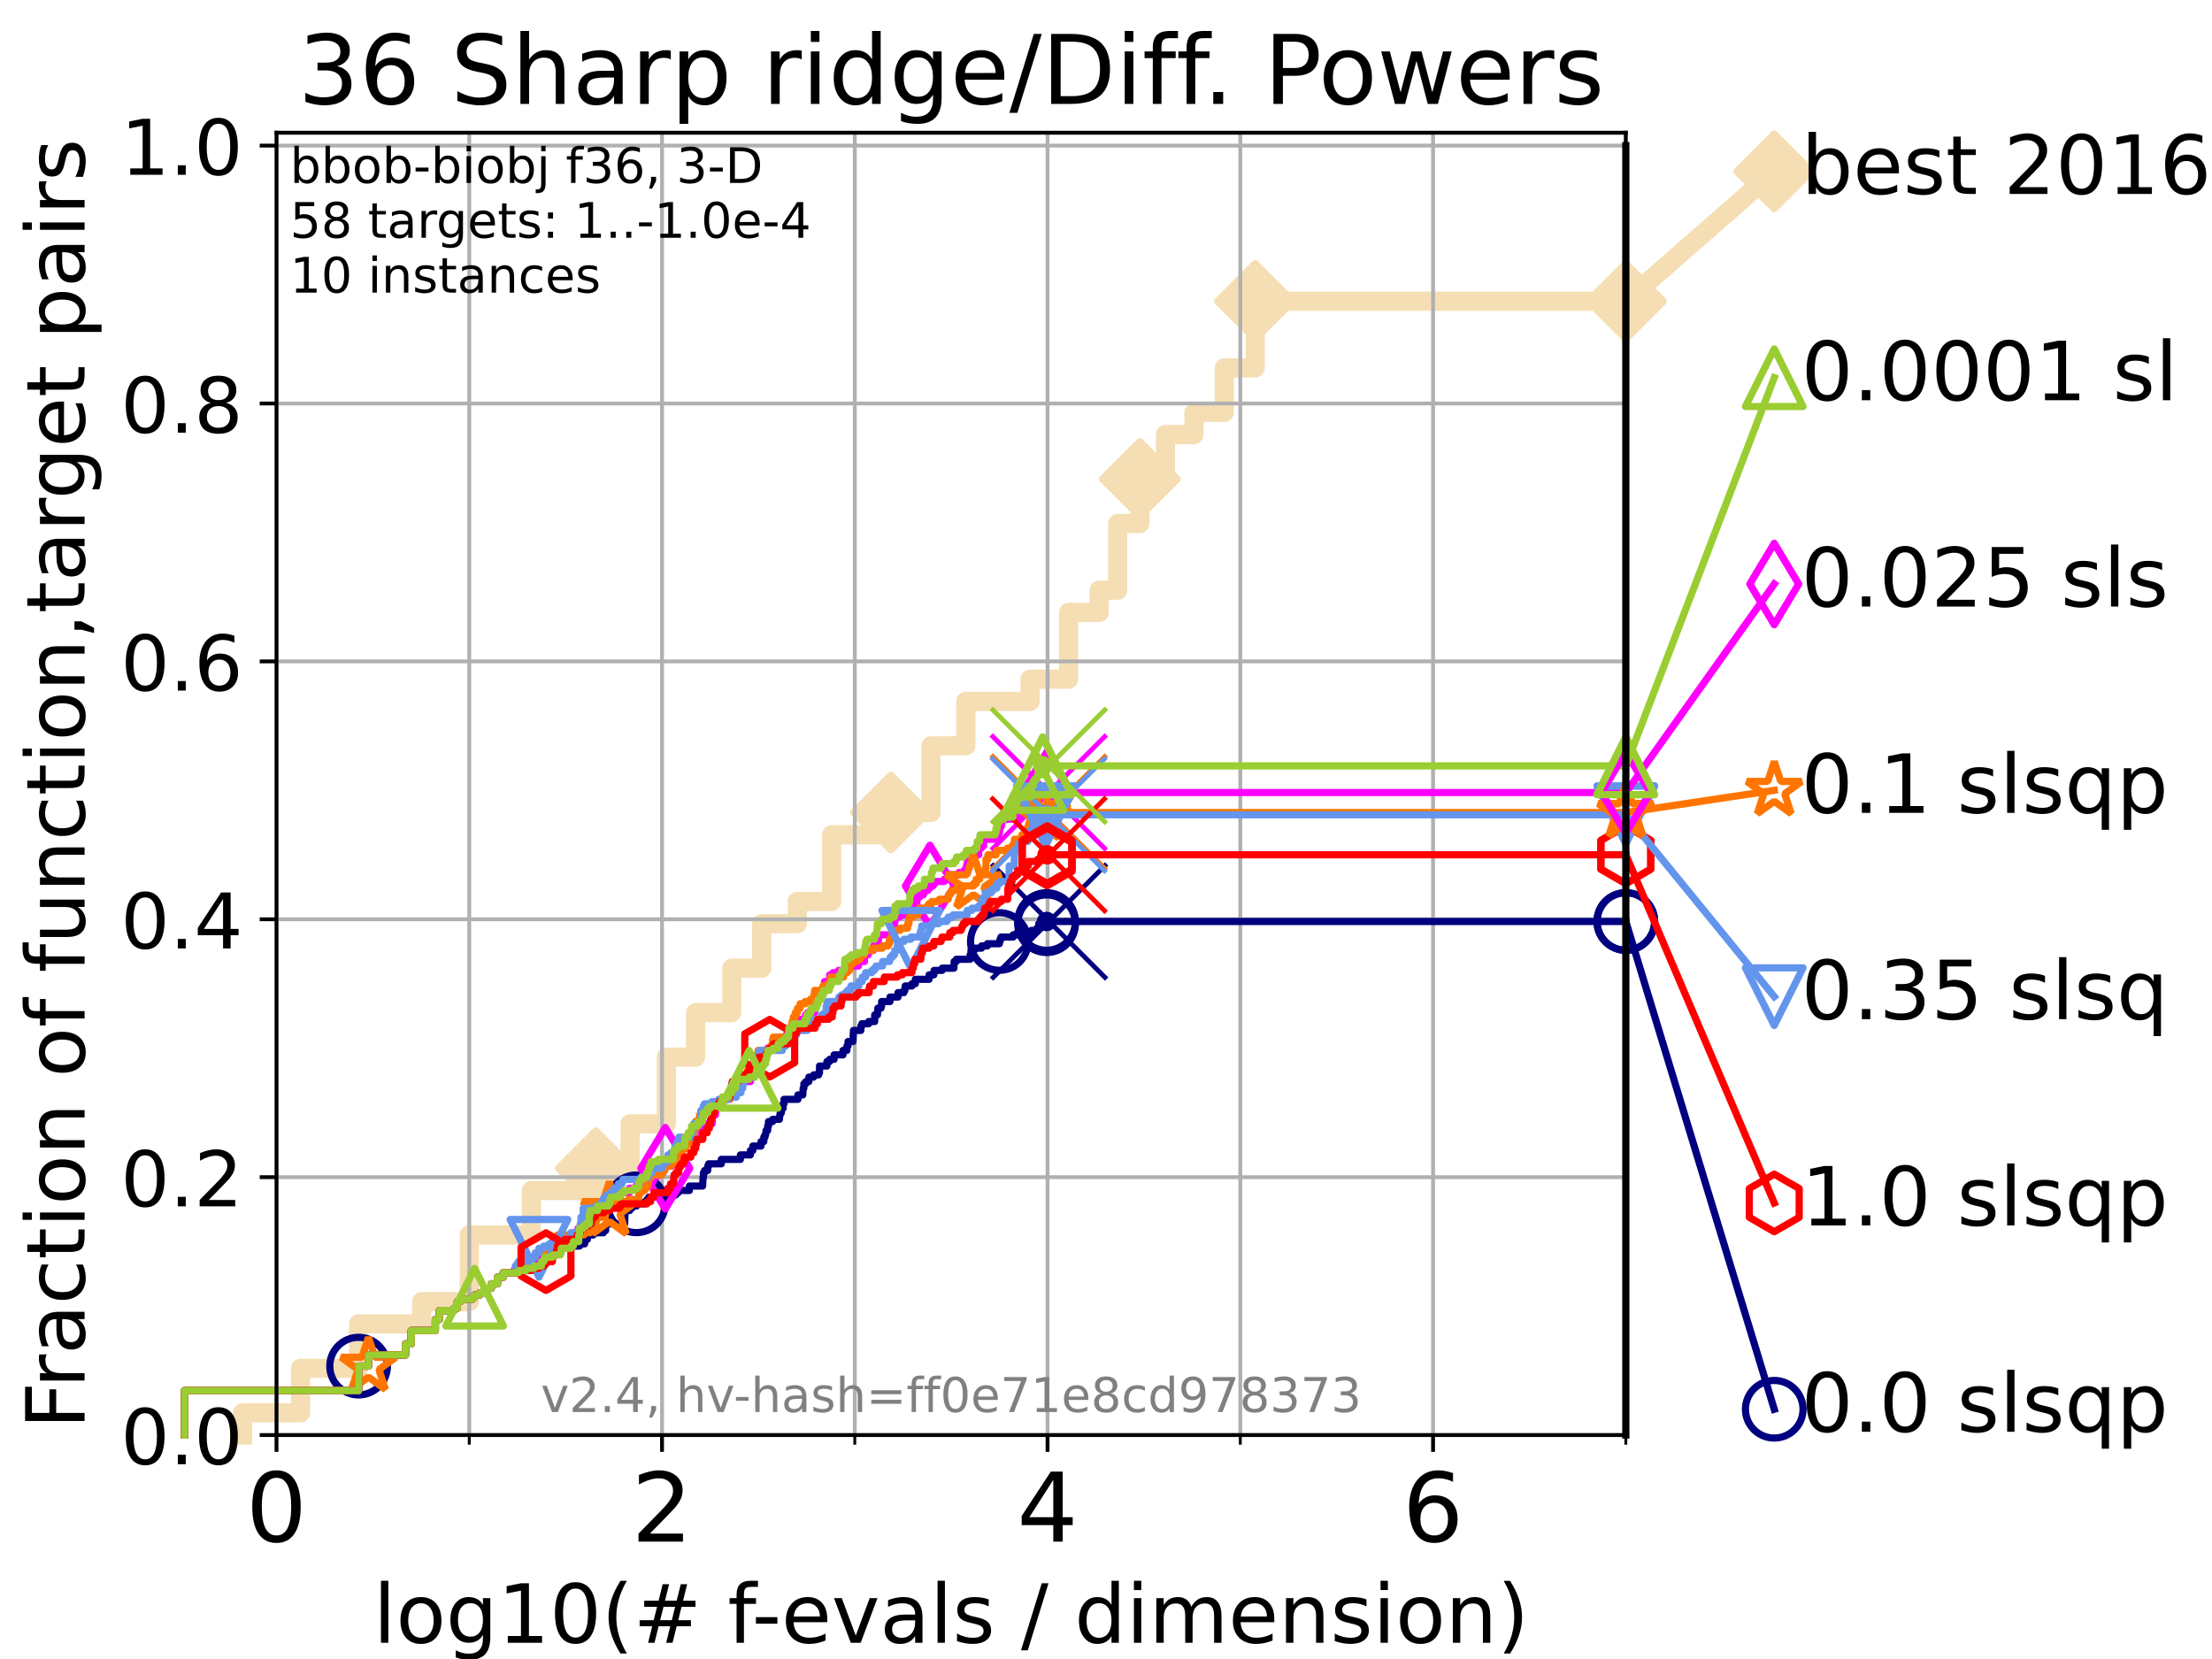 <?xml version="1.0" encoding="utf-8" standalone="no"?>
<!DOCTYPE svg PUBLIC "-//W3C//DTD SVG 1.1//EN"
  "http://www.w3.org/Graphics/SVG/1.1/DTD/svg11.dtd">
<!-- Created with matplotlib (https://matplotlib.org/) -->
<svg height="345.6pt" version="1.1" viewBox="0 0 460.8 345.6" width="460.8pt" xmlns="http://www.w3.org/2000/svg" xmlns:xlink="http://www.w3.org/1999/xlink">
 <defs>
  <style type="text/css">*{stroke-linecap:butt;stroke-linejoin:round;}</style>
 </defs>
 <g id="figure_1">
  <g id="patch_1">
   <path d="M 0 345.6 
L 460.8 345.6 
L 460.8 0 
L 0 0 
z
" style="fill:#ffffff;"/>
  </g>
  <g id="axes_1">
   <g id="patch_2">
    <path d="M 57.6 298.944 
L 338.688 298.944 
L 338.688 27.648 
L 57.6 27.648 
z
" style="fill:#ffffff;"/>
   </g>
   <g id="line2d_1">
    <path d="M 50.529 298.944 
L 50.529 294.313 
L 62.617 294.313 
L 62.617 285.05 
L 74.705 285.05 
L 74.705 275.788 
L 87.85 275.788 
L 87.85 271.157 
L 97.755 271.157 
L 97.755 257.263 
L 110.694 257.263 
L 110.694 248.001 
L 124.114 248.001 
L 124.114 243.37 
L 131.27 243.37 
L 131.27 234.107 
L 138.817 234.107 
L 138.817 220.214 
L 144.904 220.214 
L 144.904 210.951 
L 152.436 210.951 
L 152.436 201.689 
L 158.679 201.689 
L 158.679 192.426 
L 166.083 192.426 
L 166.083 187.795 
L 173.242 187.795 
L 173.242 173.901 
L 185.566 173.901 
L 185.566 169.27 
L 193.938 169.27 
L 193.938 155.377 
L 201.193 155.377 
L 201.193 146.114 
L 214.578 146.114 
L 214.578 141.483 
L 222.604 141.483 
L 222.604 127.589 
L 228.982 127.589 
L 228.982 122.958 
L 232.833 122.958 
L 232.833 109.065 
L 237.458 109.065 
L 237.458 99.802 
L 242.788 99.802 
L 242.788 90.54 
L 248.735 90.54 
L 248.735 85.909 
L 255.036 85.909 
L 255.036 76.646 
L 261.475 76.646 
L 261.475 62.753 
L 338.688 62.753 
" style="fill:none;stroke:#f5deb3;stroke-linecap:square;stroke-width:4;"/>
   </g>
   <g id="line2d_2">
    <defs>
     <path d="M 0 7.778 
L 7.778 0 
L 0 -7.778 
L -7.778 0 
z
" id="md9e56514ea" style="stroke:#f5deb3;stroke-linejoin:miter;stroke-width:1.5;"/>
    </defs>
    <g>
     <use style="fill:#f5deb3;stroke:#f5deb3;stroke-linejoin:miter;stroke-width:1.5;" x="124.114" xlink:href="#md9e56514ea" y="243.37"/>
     <use style="fill:#f5deb3;stroke:#f5deb3;stroke-linejoin:miter;stroke-width:1.5;" x="185.566" xlink:href="#md9e56514ea" y="169.27"/>
     <use style="fill:#f5deb3;stroke:#f5deb3;stroke-linejoin:miter;stroke-width:1.5;" x="237.458" xlink:href="#md9e56514ea" y="99.802"/>
     <use style="fill:#f5deb3;stroke:#f5deb3;stroke-linejoin:miter;stroke-width:1.5;" x="261.475" xlink:href="#md9e56514ea" y="62.753"/>
     <use style="fill:#f5deb3;stroke:#f5deb3;stroke-linejoin:miter;stroke-width:1.5;" x="261.475" xlink:href="#md9e56514ea" y="62.753"/>
     <use style="fill:#f5deb3;stroke:#f5deb3;stroke-linejoin:miter;stroke-width:1.5;" x="338.688" xlink:href="#md9e56514ea" y="62.753"/>
    </g>
   </g>
   <g id="line2d_3">
    <path style="fill:none;stroke:#f5deb3;stroke-linecap:square;stroke-width:4;"/>
    <g/>
   </g>
   <g id="line2d_4">
    <path d="M 338.688 62.753 
L 369.608 35.706 
" style="fill:none;stroke:#f5deb3;stroke-linecap:square;stroke-width:4;"/>
    <g>
     <use style="fill:#f5deb3;stroke:#f5deb3;stroke-linejoin:miter;stroke-width:1.5;" x="338.688" xlink:href="#md9e56514ea" y="62.753"/>
     <use style="fill:#f5deb3;stroke:#f5deb3;stroke-linejoin:miter;stroke-width:1.5;" x="369.608" xlink:href="#md9e56514ea" y="35.706"/>
    </g>
   </g>
   <g id="matplotlib.axis_1">
    <g id="xtick_1">
     <g id="line2d_5">
      <path clip-path="url(#pa0ced49624)" d="M 57.6 298.944 
L 57.6 27.648 
" style="fill:none;stroke:#b0b0b0;stroke-linecap:square;stroke-width:0.8;"/>
     </g>
     <g id="line2d_6">
      <defs>
       <path d="M 0 0 
L 0 3.5 
" id="m671197e618" style="stroke:#000000;stroke-width:0.8;"/>
      </defs>
      <g>
       <use style="stroke:#000000;stroke-width:0.8;" x="57.6" xlink:href="#m671197e618" y="298.944"/>
      </g>
     </g>
     <g id="text_1">
      <!-- 0 -->
      <g transform="translate(51.237 321.141)scale(0.2 -0.2)">
       <defs>
        <path d="M 31.781 66.406 
Q 24.172 66.406 20.328 58.906 
Q 16.5 51.422 16.5 36.375 
Q 16.5 21.391 20.328 13.891 
Q 24.172 6.391 31.781 6.391 
Q 39.453 6.391 43.281 13.891 
Q 47.125 21.391 47.125 36.375 
Q 47.125 51.422 43.281 58.906 
Q 39.453 66.406 31.781 66.406 
z
M 31.781 74.219 
Q 44.047 74.219 50.516 64.516 
Q 56.984 54.828 56.984 36.375 
Q 56.984 17.969 50.516 8.266 
Q 44.047 -1.422 31.781 -1.422 
Q 19.531 -1.422 13.062 8.266 
Q 6.594 17.969 6.594 36.375 
Q 6.594 54.828 13.062 64.516 
Q 19.531 74.219 31.781 74.219 
z
" id="DejaVuSans-48"/>
       </defs>
       <use xlink:href="#DejaVuSans-48"/>
      </g>
     </g>
    </g>
    <g id="xtick_2">
     <g id="line2d_7">
      <path clip-path="url(#pa0ced49624)" d="M 137.911 298.944 
L 137.911 27.648 
" style="fill:none;stroke:#b0b0b0;stroke-linecap:square;stroke-width:0.8;"/>
     </g>
     <g id="line2d_8">
      <g>
       <use style="stroke:#000000;stroke-width:0.8;" x="137.911" xlink:href="#m671197e618" y="298.944"/>
      </g>
     </g>
     <g id="text_2">
      <!-- 2 -->
      <g transform="translate(131.548 321.141)scale(0.2 -0.2)">
       <defs>
        <path d="M 19.188 8.297 
L 53.609 8.297 
L 53.609 0 
L 7.328 0 
L 7.328 8.297 
Q 12.938 14.109 22.625 23.891 
Q 32.328 33.688 34.812 36.531 
Q 39.547 41.844 41.422 45.531 
Q 43.312 49.219 43.312 52.781 
Q 43.312 58.594 39.234 62.25 
Q 35.156 65.922 28.609 65.922 
Q 23.969 65.922 18.812 64.312 
Q 13.672 62.703 7.812 59.422 
L 7.812 69.391 
Q 13.766 71.781 18.938 73 
Q 24.125 74.219 28.422 74.219 
Q 39.75 74.219 46.484 68.547 
Q 53.219 62.891 53.219 53.422 
Q 53.219 48.922 51.531 44.891 
Q 49.859 40.875 45.406 35.406 
Q 44.188 33.984 37.641 27.219 
Q 31.109 20.453 19.188 8.297 
z
" id="DejaVuSans-50"/>
       </defs>
       <use xlink:href="#DejaVuSans-50"/>
      </g>
     </g>
    </g>
    <g id="xtick_3">
     <g id="line2d_9">
      <path clip-path="url(#pa0ced49624)" d="M 218.222 298.944 
L 218.222 27.648 
" style="fill:none;stroke:#b0b0b0;stroke-linecap:square;stroke-width:0.8;"/>
     </g>
     <g id="line2d_10">
      <g>
       <use style="stroke:#000000;stroke-width:0.8;" x="218.222" xlink:href="#m671197e618" y="298.944"/>
      </g>
     </g>
     <g id="text_3">
      <!-- 4 -->
      <g transform="translate(211.859 321.141)scale(0.2 -0.2)">
       <defs>
        <path d="M 37.797 64.312 
L 12.891 25.391 
L 37.797 25.391 
z
M 35.203 72.906 
L 47.609 72.906 
L 47.609 25.391 
L 58.016 25.391 
L 58.016 17.188 
L 47.609 17.188 
L 47.609 0 
L 37.797 0 
L 37.797 17.188 
L 4.891 17.188 
L 4.891 26.703 
z
" id="DejaVuSans-52"/>
       </defs>
       <use xlink:href="#DejaVuSans-52"/>
      </g>
     </g>
    </g>
    <g id="xtick_4">
     <g id="line2d_11">
      <path clip-path="url(#pa0ced49624)" d="M 298.533 298.944 
L 298.533 27.648 
" style="fill:none;stroke:#b0b0b0;stroke-linecap:square;stroke-width:0.8;"/>
     </g>
     <g id="line2d_12">
      <g>
       <use style="stroke:#000000;stroke-width:0.8;" x="298.533" xlink:href="#m671197e618" y="298.944"/>
      </g>
     </g>
     <g id="text_4">
      <!-- 6 -->
      <g transform="translate(292.17 321.141)scale(0.2 -0.2)">
       <defs>
        <path d="M 33.016 40.375 
Q 26.375 40.375 22.484 35.828 
Q 18.609 31.297 18.609 23.391 
Q 18.609 15.531 22.484 10.953 
Q 26.375 6.391 33.016 6.391 
Q 39.656 6.391 43.531 10.953 
Q 47.406 15.531 47.406 23.391 
Q 47.406 31.297 43.531 35.828 
Q 39.656 40.375 33.016 40.375 
z
M 52.594 71.297 
L 52.594 62.312 
Q 48.875 64.062 45.094 64.984 
Q 41.312 65.922 37.594 65.922 
Q 27.828 65.922 22.672 59.328 
Q 17.531 52.734 16.797 39.406 
Q 19.672 43.656 24.016 45.922 
Q 28.375 48.188 33.594 48.188 
Q 44.578 48.188 50.953 41.516 
Q 57.328 34.859 57.328 23.391 
Q 57.328 12.156 50.688 5.359 
Q 44.047 -1.422 33.016 -1.422 
Q 20.359 -1.422 13.672 8.266 
Q 6.984 17.969 6.984 36.375 
Q 6.984 53.656 15.188 63.938 
Q 23.391 74.219 37.203 74.219 
Q 40.922 74.219 44.703 73.484 
Q 48.484 72.75 52.594 71.297 
z
" id="DejaVuSans-54"/>
       </defs>
       <use xlink:href="#DejaVuSans-54"/>
      </g>
     </g>
    </g>
    <g id="xtick_5">
     <g id="line2d_13">
      <path clip-path="url(#pa0ced49624)" d="M 97.755 298.944 
L 97.755 27.648 
" style="fill:none;stroke:#b0b0b0;stroke-linecap:square;stroke-width:0.8;"/>
     </g>
     <g id="line2d_14">
      <defs>
       <path d="M 0 0 
L 0 2 
" id="mfbb522f369" style="stroke:#000000;stroke-width:0.6;"/>
      </defs>
      <g>
       <use style="stroke:#000000;stroke-width:0.6;" x="97.755" xlink:href="#mfbb522f369" y="298.944"/>
      </g>
     </g>
    </g>
    <g id="xtick_6">
     <g id="line2d_15">
      <path clip-path="url(#pa0ced49624)" d="M 178.066 298.944 
L 178.066 27.648 
" style="fill:none;stroke:#b0b0b0;stroke-linecap:square;stroke-width:0.8;"/>
     </g>
     <g id="line2d_16">
      <g>
       <use style="stroke:#000000;stroke-width:0.6;" x="178.066" xlink:href="#mfbb522f369" y="298.944"/>
      </g>
     </g>
    </g>
    <g id="xtick_7">
     <g id="line2d_17">
      <path clip-path="url(#pa0ced49624)" d="M 258.377 298.944 
L 258.377 27.648 
" style="fill:none;stroke:#b0b0b0;stroke-linecap:square;stroke-width:0.8;"/>
     </g>
     <g id="line2d_18">
      <g>
       <use style="stroke:#000000;stroke-width:0.6;" x="258.377" xlink:href="#mfbb522f369" y="298.944"/>
      </g>
     </g>
    </g>
    <g id="xtick_8">
     <g id="line2d_19">
      <path clip-path="url(#pa0ced49624)" d="M 338.688 298.944 
L 338.688 27.648 
" style="fill:none;stroke:#b0b0b0;stroke-linecap:square;stroke-width:0.8;"/>
     </g>
     <g id="line2d_20">
      <g>
       <use style="stroke:#000000;stroke-width:0.6;" x="338.688" xlink:href="#mfbb522f369" y="298.944"/>
      </g>
     </g>
    </g>
    <g id="text_5">
     <!-- log10(# f-evals / dimension) -->
     <g transform="translate(77.764 342.218)scale(0.17 -0.17)">
      <defs>
       <path d="M 9.422 75.984 
L 18.406 75.984 
L 18.406 0 
L 9.422 0 
z
" id="DejaVuSans-108"/>
       <path d="M 30.609 48.391 
Q 23.391 48.391 19.188 42.75 
Q 14.984 37.109 14.984 27.297 
Q 14.984 17.484 19.156 11.844 
Q 23.344 6.203 30.609 6.203 
Q 37.797 6.203 41.984 11.859 
Q 46.188 17.531 46.188 27.297 
Q 46.188 37.016 41.984 42.703 
Q 37.797 48.391 30.609 48.391 
z
M 30.609 56 
Q 42.328 56 49.016 48.375 
Q 55.719 40.766 55.719 27.297 
Q 55.719 13.875 49.016 6.219 
Q 42.328 -1.422 30.609 -1.422 
Q 18.844 -1.422 12.172 6.219 
Q 5.516 13.875 5.516 27.297 
Q 5.516 40.766 12.172 48.375 
Q 18.844 56 30.609 56 
z
" id="DejaVuSans-111"/>
       <path d="M 45.406 27.984 
Q 45.406 37.75 41.375 43.109 
Q 37.359 48.484 30.078 48.484 
Q 22.859 48.484 18.828 43.109 
Q 14.797 37.75 14.797 27.984 
Q 14.797 18.266 18.828 12.891 
Q 22.859 7.516 30.078 7.516 
Q 37.359 7.516 41.375 12.891 
Q 45.406 18.266 45.406 27.984 
z
M 54.391 6.781 
Q 54.391 -7.172 48.188 -13.984 
Q 42 -20.797 29.203 -20.797 
Q 24.469 -20.797 20.266 -20.094 
Q 16.062 -19.391 12.109 -17.922 
L 12.109 -9.188 
Q 16.062 -11.328 19.922 -12.344 
Q 23.781 -13.375 27.781 -13.375 
Q 36.625 -13.375 41.016 -8.766 
Q 45.406 -4.156 45.406 5.172 
L 45.406 9.625 
Q 42.625 4.781 38.281 2.391 
Q 33.938 0 27.875 0 
Q 17.828 0 11.672 7.656 
Q 5.516 15.328 5.516 27.984 
Q 5.516 40.672 11.672 48.328 
Q 17.828 56 27.875 56 
Q 33.938 56 38.281 53.609 
Q 42.625 51.219 45.406 46.391 
L 45.406 54.688 
L 54.391 54.688 
z
" id="DejaVuSans-103"/>
       <path d="M 12.406 8.297 
L 28.516 8.297 
L 28.516 63.922 
L 10.984 60.406 
L 10.984 69.391 
L 28.422 72.906 
L 38.281 72.906 
L 38.281 8.297 
L 54.391 8.297 
L 54.391 0 
L 12.406 0 
z
" id="DejaVuSans-49"/>
       <path d="M 31 75.875 
Q 24.469 64.656 21.281 53.656 
Q 18.109 42.672 18.109 31.391 
Q 18.109 20.125 21.312 9.062 
Q 24.516 -2 31 -13.188 
L 23.188 -13.188 
Q 15.875 -1.703 12.234 9.375 
Q 8.594 20.453 8.594 31.391 
Q 8.594 42.281 12.203 53.312 
Q 15.828 64.359 23.188 75.875 
z
" id="DejaVuSans-40"/>
       <path d="M 51.125 44 
L 36.922 44 
L 32.812 27.688 
L 47.125 27.688 
z
M 43.797 71.781 
L 38.719 51.516 
L 52.984 51.516 
L 58.109 71.781 
L 65.922 71.781 
L 60.891 51.516 
L 76.125 51.516 
L 76.125 44 
L 58.984 44 
L 54.984 27.688 
L 70.516 27.688 
L 70.516 20.219 
L 53.078 20.219 
L 48 0 
L 40.188 0 
L 45.219 20.219 
L 30.906 20.219 
L 25.875 0 
L 18.016 0 
L 23.094 20.219 
L 7.719 20.219 
L 7.719 27.688 
L 24.906 27.688 
L 29 44 
L 13.281 44 
L 13.281 51.516 
L 30.906 51.516 
L 35.891 71.781 
z
" id="DejaVuSans-35"/>
       <path id="DejaVuSans-32"/>
       <path d="M 37.109 75.984 
L 37.109 68.5 
L 28.516 68.5 
Q 23.688 68.5 21.797 66.547 
Q 19.922 64.594 19.922 59.516 
L 19.922 54.688 
L 34.719 54.688 
L 34.719 47.703 
L 19.922 47.703 
L 19.922 0 
L 10.891 0 
L 10.891 47.703 
L 2.297 47.703 
L 2.297 54.688 
L 10.891 54.688 
L 10.891 58.5 
Q 10.891 67.625 15.141 71.797 
Q 19.391 75.984 28.609 75.984 
z
" id="DejaVuSans-102"/>
       <path d="M 4.891 31.391 
L 31.203 31.391 
L 31.203 23.391 
L 4.891 23.391 
z
" id="DejaVuSans-45"/>
       <path d="M 56.203 29.594 
L 56.203 25.203 
L 14.891 25.203 
Q 15.484 15.922 20.484 11.062 
Q 25.484 6.203 34.422 6.203 
Q 39.594 6.203 44.453 7.469 
Q 49.312 8.734 54.109 11.281 
L 54.109 2.781 
Q 49.266 0.734 44.188 -0.344 
Q 39.109 -1.422 33.891 -1.422 
Q 20.797 -1.422 13.156 6.188 
Q 5.516 13.812 5.516 26.812 
Q 5.516 40.234 12.766 48.109 
Q 20.016 56 32.328 56 
Q 43.359 56 49.781 48.891 
Q 56.203 41.797 56.203 29.594 
z
M 47.219 32.234 
Q 47.125 39.594 43.094 43.984 
Q 39.062 48.391 32.422 48.391 
Q 24.906 48.391 20.391 44.141 
Q 15.875 39.891 15.188 32.172 
z
" id="DejaVuSans-101"/>
       <path d="M 2.984 54.688 
L 12.5 54.688 
L 29.594 8.797 
L 46.688 54.688 
L 56.203 54.688 
L 35.688 0 
L 23.484 0 
z
" id="DejaVuSans-118"/>
       <path d="M 34.281 27.484 
Q 23.391 27.484 19.188 25 
Q 14.984 22.516 14.984 16.5 
Q 14.984 11.719 18.141 8.906 
Q 21.297 6.109 26.703 6.109 
Q 34.188 6.109 38.703 11.406 
Q 43.219 16.703 43.219 25.484 
L 43.219 27.484 
z
M 52.203 31.203 
L 52.203 0 
L 43.219 0 
L 43.219 8.297 
Q 40.141 3.328 35.547 0.953 
Q 30.953 -1.422 24.312 -1.422 
Q 15.922 -1.422 10.953 3.297 
Q 6 8.016 6 15.922 
Q 6 25.141 12.172 29.828 
Q 18.359 34.516 30.609 34.516 
L 43.219 34.516 
L 43.219 35.406 
Q 43.219 41.609 39.141 45 
Q 35.062 48.391 27.688 48.391 
Q 23 48.391 18.547 47.266 
Q 14.109 46.141 10.016 43.891 
L 10.016 52.203 
Q 14.938 54.109 19.578 55.047 
Q 24.219 56 28.609 56 
Q 40.484 56 46.344 49.844 
Q 52.203 43.703 52.203 31.203 
z
" id="DejaVuSans-97"/>
       <path d="M 44.281 53.078 
L 44.281 44.578 
Q 40.484 46.531 36.375 47.5 
Q 32.281 48.484 27.875 48.484 
Q 21.188 48.484 17.844 46.438 
Q 14.5 44.391 14.5 40.281 
Q 14.5 37.156 16.891 35.375 
Q 19.281 33.594 26.516 31.984 
L 29.594 31.297 
Q 39.156 29.25 43.188 25.516 
Q 47.219 21.781 47.219 15.094 
Q 47.219 7.469 41.188 3.016 
Q 35.156 -1.422 24.609 -1.422 
Q 20.219 -1.422 15.453 -0.562 
Q 10.688 0.297 5.422 2 
L 5.422 11.281 
Q 10.406 8.688 15.234 7.391 
Q 20.062 6.109 24.812 6.109 
Q 31.156 6.109 34.562 8.281 
Q 37.984 10.453 37.984 14.406 
Q 37.984 18.062 35.516 20.016 
Q 33.062 21.969 24.703 23.781 
L 21.578 24.516 
Q 13.234 26.266 9.516 29.906 
Q 5.812 33.547 5.812 39.891 
Q 5.812 47.609 11.281 51.797 
Q 16.75 56 26.812 56 
Q 31.781 56 36.172 55.266 
Q 40.578 54.547 44.281 53.078 
z
" id="DejaVuSans-115"/>
       <path d="M 25.391 72.906 
L 33.688 72.906 
L 8.297 -9.281 
L 0 -9.281 
z
" id="DejaVuSans-47"/>
       <path d="M 45.406 46.391 
L 45.406 75.984 
L 54.391 75.984 
L 54.391 0 
L 45.406 0 
L 45.406 8.203 
Q 42.578 3.328 38.25 0.953 
Q 33.938 -1.422 27.875 -1.422 
Q 17.969 -1.422 11.734 6.484 
Q 5.516 14.406 5.516 27.297 
Q 5.516 40.188 11.734 48.094 
Q 17.969 56 27.875 56 
Q 33.938 56 38.25 53.625 
Q 42.578 51.266 45.406 46.391 
z
M 14.797 27.297 
Q 14.797 17.391 18.875 11.75 
Q 22.953 6.109 30.078 6.109 
Q 37.203 6.109 41.297 11.75 
Q 45.406 17.391 45.406 27.297 
Q 45.406 37.203 41.297 42.844 
Q 37.203 48.484 30.078 48.484 
Q 22.953 48.484 18.875 42.844 
Q 14.797 37.203 14.797 27.297 
z
" id="DejaVuSans-100"/>
       <path d="M 9.422 54.688 
L 18.406 54.688 
L 18.406 0 
L 9.422 0 
z
M 9.422 75.984 
L 18.406 75.984 
L 18.406 64.594 
L 9.422 64.594 
z
" id="DejaVuSans-105"/>
       <path d="M 52 44.188 
Q 55.375 50.25 60.062 53.125 
Q 64.75 56 71.094 56 
Q 79.641 56 84.281 50.016 
Q 88.922 44.047 88.922 33.016 
L 88.922 0 
L 79.891 0 
L 79.891 32.719 
Q 79.891 40.578 77.094 44.375 
Q 74.312 48.188 68.609 48.188 
Q 61.625 48.188 57.562 43.547 
Q 53.516 38.922 53.516 30.906 
L 53.516 0 
L 44.484 0 
L 44.484 32.719 
Q 44.484 40.625 41.703 44.406 
Q 38.922 48.188 33.109 48.188 
Q 26.219 48.188 22.156 43.531 
Q 18.109 38.875 18.109 30.906 
L 18.109 0 
L 9.078 0 
L 9.078 54.688 
L 18.109 54.688 
L 18.109 46.188 
Q 21.188 51.219 25.484 53.609 
Q 29.781 56 35.688 56 
Q 41.656 56 45.828 52.969 
Q 50 49.953 52 44.188 
z
" id="DejaVuSans-109"/>
       <path d="M 54.891 33.016 
L 54.891 0 
L 45.906 0 
L 45.906 32.719 
Q 45.906 40.484 42.875 44.328 
Q 39.844 48.188 33.797 48.188 
Q 26.516 48.188 22.312 43.547 
Q 18.109 38.922 18.109 30.906 
L 18.109 0 
L 9.078 0 
L 9.078 54.688 
L 18.109 54.688 
L 18.109 46.188 
Q 21.344 51.125 25.703 53.562 
Q 30.078 56 35.797 56 
Q 45.219 56 50.047 50.172 
Q 54.891 44.344 54.891 33.016 
z
" id="DejaVuSans-110"/>
       <path d="M 8.016 75.875 
L 15.828 75.875 
Q 23.141 64.359 26.781 53.312 
Q 30.422 42.281 30.422 31.391 
Q 30.422 20.453 26.781 9.375 
Q 23.141 -1.703 15.828 -13.188 
L 8.016 -13.188 
Q 14.5 -2 17.703 9.062 
Q 20.906 20.125 20.906 31.391 
Q 20.906 42.672 17.703 53.656 
Q 14.5 64.656 8.016 75.875 
z
" id="DejaVuSans-41"/>
      </defs>
      <use xlink:href="#DejaVuSans-108"/>
      <use x="27.783" xlink:href="#DejaVuSans-111"/>
      <use x="88.965" xlink:href="#DejaVuSans-103"/>
      <use x="152.441" xlink:href="#DejaVuSans-49"/>
      <use x="216.064" xlink:href="#DejaVuSans-48"/>
      <use x="279.688" xlink:href="#DejaVuSans-40"/>
      <use x="318.701" xlink:href="#DejaVuSans-35"/>
      <use x="402.49" xlink:href="#DejaVuSans-32"/>
      <use x="434.277" xlink:href="#DejaVuSans-102"/>
      <use x="463.982" xlink:href="#DejaVuSans-45"/>
      <use x="500.066" xlink:href="#DejaVuSans-101"/>
      <use x="561.59" xlink:href="#DejaVuSans-118"/>
      <use x="620.77" xlink:href="#DejaVuSans-97"/>
      <use x="682.049" xlink:href="#DejaVuSans-108"/>
      <use x="709.832" xlink:href="#DejaVuSans-115"/>
      <use x="761.932" xlink:href="#DejaVuSans-32"/>
      <use x="793.719" xlink:href="#DejaVuSans-47"/>
      <use x="827.41" xlink:href="#DejaVuSans-32"/>
      <use x="859.197" xlink:href="#DejaVuSans-100"/>
      <use x="922.674" xlink:href="#DejaVuSans-105"/>
      <use x="950.457" xlink:href="#DejaVuSans-109"/>
      <use x="1047.869" xlink:href="#DejaVuSans-101"/>
      <use x="1109.393" xlink:href="#DejaVuSans-110"/>
      <use x="1172.771" xlink:href="#DejaVuSans-115"/>
      <use x="1224.871" xlink:href="#DejaVuSans-105"/>
      <use x="1252.654" xlink:href="#DejaVuSans-111"/>
      <use x="1313.836" xlink:href="#DejaVuSans-110"/>
      <use x="1377.215" xlink:href="#DejaVuSans-41"/>
     </g>
    </g>
   </g>
   <g id="matplotlib.axis_2">
    <g id="ytick_1">
     <g id="line2d_21">
      <path clip-path="url(#pa0ced49624)" d="M 57.6 298.944 
L 338.688 298.944 
" style="fill:none;stroke:#b0b0b0;stroke-linecap:square;stroke-width:0.8;"/>
     </g>
     <g id="line2d_22">
      <defs>
       <path d="M 0 0 
L -3.5 0 
" id="mba251a7efd" style="stroke:#000000;stroke-width:0.8;"/>
      </defs>
      <g>
       <use style="stroke:#000000;stroke-width:0.8;" x="57.6" xlink:href="#mba251a7efd" y="298.944"/>
      </g>
     </g>
     <g id="text_6">
      <!-- 0.0 -->
      <g transform="translate(25.155 305.023)scale(0.16 -0.16)">
       <defs>
        <path d="M 10.688 12.406 
L 21 12.406 
L 21 0 
L 10.688 0 
z
" id="DejaVuSans-46"/>
       </defs>
       <use xlink:href="#DejaVuSans-48"/>
       <use x="63.623" xlink:href="#DejaVuSans-46"/>
       <use x="95.41" xlink:href="#DejaVuSans-48"/>
      </g>
     </g>
    </g>
    <g id="ytick_2">
     <g id="line2d_23">
      <path clip-path="url(#pa0ced49624)" d="M 57.6 245.222 
L 338.688 245.222 
" style="fill:none;stroke:#b0b0b0;stroke-linecap:square;stroke-width:0.8;"/>
     </g>
     <g id="line2d_24">
      <g>
       <use style="stroke:#000000;stroke-width:0.8;" x="57.6" xlink:href="#mba251a7efd" y="245.222"/>
      </g>
     </g>
     <g id="text_7">
      <!-- 0.2 -->
      <g transform="translate(25.155 251.301)scale(0.16 -0.16)">
       <use xlink:href="#DejaVuSans-48"/>
       <use x="63.623" xlink:href="#DejaVuSans-46"/>
       <use x="95.41" xlink:href="#DejaVuSans-50"/>
      </g>
     </g>
    </g>
    <g id="ytick_3">
     <g id="line2d_25">
      <path clip-path="url(#pa0ced49624)" d="M 57.6 191.5 
L 338.688 191.5 
" style="fill:none;stroke:#b0b0b0;stroke-linecap:square;stroke-width:0.8;"/>
     </g>
     <g id="line2d_26">
      <g>
       <use style="stroke:#000000;stroke-width:0.8;" x="57.6" xlink:href="#mba251a7efd" y="191.5"/>
      </g>
     </g>
     <g id="text_8">
      <!-- 0.4 -->
      <g transform="translate(25.155 197.579)scale(0.16 -0.16)">
       <use xlink:href="#DejaVuSans-48"/>
       <use x="63.623" xlink:href="#DejaVuSans-46"/>
       <use x="95.41" xlink:href="#DejaVuSans-52"/>
      </g>
     </g>
    </g>
    <g id="ytick_4">
     <g id="line2d_27">
      <path clip-path="url(#pa0ced49624)" d="M 57.6 137.778 
L 338.688 137.778 
" style="fill:none;stroke:#b0b0b0;stroke-linecap:square;stroke-width:0.8;"/>
     </g>
     <g id="line2d_28">
      <g>
       <use style="stroke:#000000;stroke-width:0.8;" x="57.6" xlink:href="#mba251a7efd" y="137.778"/>
      </g>
     </g>
     <g id="text_9">
      <!-- 0.6 -->
      <g transform="translate(25.155 143.857)scale(0.16 -0.16)">
       <use xlink:href="#DejaVuSans-48"/>
       <use x="63.623" xlink:href="#DejaVuSans-46"/>
       <use x="95.41" xlink:href="#DejaVuSans-54"/>
      </g>
     </g>
    </g>
    <g id="ytick_5">
     <g id="line2d_29">
      <path clip-path="url(#pa0ced49624)" d="M 57.6 84.056 
L 338.688 84.056 
" style="fill:none;stroke:#b0b0b0;stroke-linecap:square;stroke-width:0.8;"/>
     </g>
     <g id="line2d_30">
      <g>
       <use style="stroke:#000000;stroke-width:0.8;" x="57.6" xlink:href="#mba251a7efd" y="84.056"/>
      </g>
     </g>
     <g id="text_10">
      <!-- 0.8 -->
      <g transform="translate(25.155 90.135)scale(0.16 -0.16)">
       <defs>
        <path d="M 31.781 34.625 
Q 24.75 34.625 20.719 30.859 
Q 16.703 27.094 16.703 20.516 
Q 16.703 13.922 20.719 10.156 
Q 24.75 6.391 31.781 6.391 
Q 38.812 6.391 42.859 10.172 
Q 46.922 13.969 46.922 20.516 
Q 46.922 27.094 42.891 30.859 
Q 38.875 34.625 31.781 34.625 
z
M 21.922 38.812 
Q 15.578 40.375 12.031 44.719 
Q 8.5 49.078 8.5 55.328 
Q 8.5 64.062 14.719 69.141 
Q 20.953 74.219 31.781 74.219 
Q 42.672 74.219 48.875 69.141 
Q 55.078 64.062 55.078 55.328 
Q 55.078 49.078 51.531 44.719 
Q 48 40.375 41.703 38.812 
Q 48.828 37.156 52.797 32.312 
Q 56.781 27.484 56.781 20.516 
Q 56.781 9.906 50.312 4.234 
Q 43.844 -1.422 31.781 -1.422 
Q 19.734 -1.422 13.25 4.234 
Q 6.781 9.906 6.781 20.516 
Q 6.781 27.484 10.781 32.312 
Q 14.797 37.156 21.922 38.812 
z
M 18.312 54.391 
Q 18.312 48.734 21.844 45.562 
Q 25.391 42.391 31.781 42.391 
Q 38.141 42.391 41.719 45.562 
Q 45.312 48.734 45.312 54.391 
Q 45.312 60.062 41.719 63.234 
Q 38.141 66.406 31.781 66.406 
Q 25.391 66.406 21.844 63.234 
Q 18.312 60.062 18.312 54.391 
z
" id="DejaVuSans-56"/>
       </defs>
       <use xlink:href="#DejaVuSans-48"/>
       <use x="63.623" xlink:href="#DejaVuSans-46"/>
       <use x="95.41" xlink:href="#DejaVuSans-56"/>
      </g>
     </g>
    </g>
    <g id="ytick_6">
     <g id="line2d_31">
      <path clip-path="url(#pa0ced49624)" d="M 57.6 30.334 
L 338.688 30.334 
" style="fill:none;stroke:#b0b0b0;stroke-linecap:square;stroke-width:0.8;"/>
     </g>
     <g id="line2d_32">
      <g>
       <use style="stroke:#000000;stroke-width:0.8;" x="57.6" xlink:href="#mba251a7efd" y="30.334"/>
      </g>
     </g>
     <g id="text_11">
      <!-- 1.0 -->
      <g transform="translate(25.155 36.413)scale(0.16 -0.16)">
       <use xlink:href="#DejaVuSans-49"/>
       <use x="63.623" xlink:href="#DejaVuSans-46"/>
       <use x="95.41" xlink:href="#DejaVuSans-48"/>
      </g>
     </g>
    </g>
    <g id="text_12">
     <!-- Fraction of function,target pairs -->
     <g transform="translate(17.62 297.681)rotate(-90)scale(0.17 -0.17)">
      <defs>
       <path d="M 9.812 72.906 
L 51.703 72.906 
L 51.703 64.594 
L 19.672 64.594 
L 19.672 43.109 
L 48.578 43.109 
L 48.578 34.812 
L 19.672 34.812 
L 19.672 0 
L 9.812 0 
z
" id="DejaVuSans-70"/>
       <path d="M 41.109 46.297 
Q 39.594 47.172 37.812 47.578 
Q 36.031 48 33.891 48 
Q 26.266 48 22.188 43.047 
Q 18.109 38.094 18.109 28.812 
L 18.109 0 
L 9.078 0 
L 9.078 54.688 
L 18.109 54.688 
L 18.109 46.188 
Q 20.953 51.172 25.484 53.578 
Q 30.031 56 36.531 56 
Q 37.453 56 38.578 55.875 
Q 39.703 55.766 41.062 55.516 
z
" id="DejaVuSans-114"/>
       <path d="M 48.781 52.594 
L 48.781 44.188 
Q 44.969 46.297 41.141 47.344 
Q 37.312 48.391 33.406 48.391 
Q 24.656 48.391 19.812 42.844 
Q 14.984 37.312 14.984 27.297 
Q 14.984 17.281 19.812 11.734 
Q 24.656 6.203 33.406 6.203 
Q 37.312 6.203 41.141 7.25 
Q 44.969 8.297 48.781 10.406 
L 48.781 2.094 
Q 45.016 0.344 40.984 -0.531 
Q 36.969 -1.422 32.422 -1.422 
Q 20.062 -1.422 12.781 6.344 
Q 5.516 14.109 5.516 27.297 
Q 5.516 40.672 12.859 48.328 
Q 20.219 56 33.016 56 
Q 37.156 56 41.109 55.141 
Q 45.062 54.297 48.781 52.594 
z
" id="DejaVuSans-99"/>
       <path d="M 18.312 70.219 
L 18.312 54.688 
L 36.812 54.688 
L 36.812 47.703 
L 18.312 47.703 
L 18.312 18.016 
Q 18.312 11.328 20.141 9.422 
Q 21.969 7.516 27.594 7.516 
L 36.812 7.516 
L 36.812 0 
L 27.594 0 
Q 17.188 0 13.234 3.875 
Q 9.281 7.766 9.281 18.016 
L 9.281 47.703 
L 2.688 47.703 
L 2.688 54.688 
L 9.281 54.688 
L 9.281 70.219 
z
" id="DejaVuSans-116"/>
       <path d="M 8.5 21.578 
L 8.5 54.688 
L 17.484 54.688 
L 17.484 21.922 
Q 17.484 14.156 20.5 10.266 
Q 23.531 6.391 29.594 6.391 
Q 36.859 6.391 41.078 11.031 
Q 45.312 15.672 45.312 23.688 
L 45.312 54.688 
L 54.297 54.688 
L 54.297 0 
L 45.312 0 
L 45.312 8.406 
Q 42.047 3.422 37.719 1 
Q 33.406 -1.422 27.688 -1.422 
Q 18.266 -1.422 13.375 4.438 
Q 8.5 10.297 8.5 21.578 
z
M 31.109 56 
z
" id="DejaVuSans-117"/>
       <path d="M 11.719 12.406 
L 22.016 12.406 
L 22.016 4 
L 14.016 -11.625 
L 7.719 -11.625 
L 11.719 4 
z
" id="DejaVuSans-44"/>
       <path d="M 18.109 8.203 
L 18.109 -20.797 
L 9.078 -20.797 
L 9.078 54.688 
L 18.109 54.688 
L 18.109 46.391 
Q 20.953 51.266 25.266 53.625 
Q 29.594 56 35.594 56 
Q 45.562 56 51.781 48.094 
Q 58.016 40.188 58.016 27.297 
Q 58.016 14.406 51.781 6.484 
Q 45.562 -1.422 35.594 -1.422 
Q 29.594 -1.422 25.266 0.953 
Q 20.953 3.328 18.109 8.203 
z
M 48.688 27.297 
Q 48.688 37.203 44.609 42.844 
Q 40.531 48.484 33.406 48.484 
Q 26.266 48.484 22.188 42.844 
Q 18.109 37.203 18.109 27.297 
Q 18.109 17.391 22.188 11.75 
Q 26.266 6.109 33.406 6.109 
Q 40.531 6.109 44.609 11.75 
Q 48.688 17.391 48.688 27.297 
z
" id="DejaVuSans-112"/>
      </defs>
      <use xlink:href="#DejaVuSans-70"/>
      <use x="50.27" xlink:href="#DejaVuSans-114"/>
      <use x="91.383" xlink:href="#DejaVuSans-97"/>
      <use x="152.662" xlink:href="#DejaVuSans-99"/>
      <use x="207.643" xlink:href="#DejaVuSans-116"/>
      <use x="246.852" xlink:href="#DejaVuSans-105"/>
      <use x="274.635" xlink:href="#DejaVuSans-111"/>
      <use x="335.816" xlink:href="#DejaVuSans-110"/>
      <use x="399.195" xlink:href="#DejaVuSans-32"/>
      <use x="430.982" xlink:href="#DejaVuSans-111"/>
      <use x="492.164" xlink:href="#DejaVuSans-102"/>
      <use x="527.369" xlink:href="#DejaVuSans-32"/>
      <use x="559.156" xlink:href="#DejaVuSans-102"/>
      <use x="594.361" xlink:href="#DejaVuSans-117"/>
      <use x="657.74" xlink:href="#DejaVuSans-110"/>
      <use x="721.119" xlink:href="#DejaVuSans-99"/>
      <use x="776.1" xlink:href="#DejaVuSans-116"/>
      <use x="815.309" xlink:href="#DejaVuSans-105"/>
      <use x="843.092" xlink:href="#DejaVuSans-111"/>
      <use x="904.273" xlink:href="#DejaVuSans-110"/>
      <use x="967.652" xlink:href="#DejaVuSans-44"/>
      <use x="999.439" xlink:href="#DejaVuSans-116"/>
      <use x="1038.648" xlink:href="#DejaVuSans-97"/>
      <use x="1099.928" xlink:href="#DejaVuSans-114"/>
      <use x="1139.291" xlink:href="#DejaVuSans-103"/>
      <use x="1202.768" xlink:href="#DejaVuSans-101"/>
      <use x="1264.291" xlink:href="#DejaVuSans-116"/>
      <use x="1303.5" xlink:href="#DejaVuSans-32"/>
      <use x="1335.287" xlink:href="#DejaVuSans-112"/>
      <use x="1398.764" xlink:href="#DejaVuSans-97"/>
      <use x="1460.043" xlink:href="#DejaVuSans-105"/>
      <use x="1487.826" xlink:href="#DejaVuSans-114"/>
      <use x="1528.939" xlink:href="#DejaVuSans-115"/>
     </g>
    </g>
   </g>
   <g id="line2d_33">
    <defs>
     <path d="M 0 1.5 
C 0.398 1.5 0.779 1.342 1.061 1.061 
C 1.342 0.779 1.5 0.398 1.5 0 
C 1.5 -0.398 1.342 -0.779 1.061 -1.061 
C 0.779 -1.342 0.398 -1.5 0 -1.5 
C -0.398 -1.5 -0.779 -1.342 -1.061 -1.061 
C -1.342 -0.779 -1.5 -0.398 -1.5 0 
C -1.5 0.398 -1.342 0.779 -1.061 1.061 
C -0.779 1.342 -0.398 1.5 0 1.5 
z
" id="m3995a54045" style="stroke:#f5deb3;"/>
    </defs>
    <g>
     <use style="fill:#f5deb3;stroke:#f5deb3;" x="261.475" xlink:href="#m3995a54045" y="62.753"/>
     <use style="fill:#f5deb3;stroke:#f5deb3;" x="261.475" xlink:href="#m3995a54045" y="62.753"/>
    </g>
   </g>
   <g id="line2d_34">
    <defs>
     <path d="M 0 1.5 
C 0.398 1.5 0.779 1.342 1.061 1.061 
C 1.342 0.779 1.5 0.398 1.5 0 
C 1.5 -0.398 1.342 -0.779 1.061 -1.061 
C 0.779 -1.342 0.398 -1.5 0 -1.5 
C -0.398 -1.5 -0.779 -1.342 -1.061 -1.061 
C -1.342 -0.779 -1.5 -0.398 -1.5 0 
C -1.5 0.398 -1.342 0.779 -1.061 1.061 
C -0.779 1.342 -0.398 1.5 0 1.5 
z
" id="m1886964366" style="stroke:#000080;"/>
    </defs>
    <g>
     <use style="fill:#000080;stroke:#000080;" x="218.024" xlink:href="#m1886964366" y="191.963"/>
     <use style="fill:#000080;stroke:#000080;" x="218.024" xlink:href="#m1886964366" y="191.963"/>
    </g>
   </g>
   <g id="line2d_35">
    <path d="M 38.441 298.944 
L 38.441 289.682 
L 74.705 289.682 
L 74.705 284.587 
L 76.759 284.587 
L 76.759 282.272 
L 84.464 282.272 
L 84.464 279.956 
L 85.667 279.956 
L 85.667 277.177 
L 90.684 277.177 
L 90.684 274.862 
L 91.535 274.862 
L 91.535 273.009 
L 94.576 273.009 
L 94.576 272.546 
L 95.26 272.546 
L 95.26 271.157 
L 95.918 271.157 
L 95.918 270.694 
L 98.327 270.694 
L 98.327 270.231 
L 98.881 270.231 
L 98.881 269.767 
L 99.938 269.767 
L 99.938 269.304 
L 100.935 269.304 
L 100.935 268.378 
L 102.331 268.378 
L 102.331 267.452 
L 103.623 267.452 
L 103.623 266.062 
L 104.826 266.062 
L 104.826 265.136 
L 108.006 265.136 
L 108.006 264.673 
L 110.694 264.673 
L 110.694 263.747 
L 112.281 263.747 
L 112.281 263.284 
L 112.532 263.284 
L 112.532 262.821 
L 112.779 262.821 
L 112.779 262.357 
L 113.264 262.357 
L 113.264 261.894 
L 114.86 261.894 
L 114.86 261.431 
L 115.502 261.431 
L 115.502 260.505 
L 116.914 260.505 
L 116.914 259.579 
L 120.728 259.579 
L 120.728 259.116 
L 121.785 259.116 
L 121.785 258.189 
L 122.362 258.189 
L 122.362 257.263 
L 123.594 257.263 
L 123.594 256.8 
L 125.706 256.8 
L 125.706 256.337 
L 126.168 256.337 
L 126.168 255.411 
L 126.282 255.411 
L 126.282 254.948 
L 130.128 254.948 
L 130.219 252.169 
L 131.185 252.169 
L 131.185 251.706 
L 131.607 251.706 
L 131.607 251.243 
L 132.581 251.243 
L 132.581 250.779 
L 134.379 250.779 
L 134.379 250.316 
L 134.801 250.316 
L 134.801 249.853 
L 135.145 249.853 
L 135.145 249.39 
L 136.266 249.39 
L 136.266 248.927 
L 140.797 248.927 
L 140.797 248.464 
L 141.283 248.464 
L 141.283 248.001 
L 143.612 248.001 
L 143.612 247.075 
L 146.36 247.075 
L 146.467 245.222 
L 146.538 245.222 
L 146.538 244.296 
L 146.784 244.296 
L 146.784 243.833 
L 147.436 243.833 
L 147.436 242.906 
L 147.637 242.906 
L 147.637 242.443 
L 150.258 242.443 
L 150.258 241.517 
L 154.236 241.517 
L 154.236 240.591 
L 156.318 240.591 
L 156.318 239.665 
L 156.836 239.665 
L 156.836 238.738 
L 158.537 238.738 
L 158.537 237.812 
L 159.115 237.812 
L 159.115 236.886 
L 159.355 236.886 
L 159.355 236.423 
L 159.49 236.423 
L 159.591 235.496 
L 159.923 235.496 
L 159.923 234.57 
L 160.087 234.57 
L 160.087 233.644 
L 160.946 233.644 
L 160.946 233.181 
L 162.361 233.181 
L 162.446 232.255 
L 162.532 232.255 
L 162.532 231.792 
L 162.785 231.792 
L 162.785 230.865 
L 163.144 230.865 
L 163.144 229.939 
L 163.321 229.939 
L 163.321 229.013 
L 166.221 229.013 
L 166.221 228.087 
L 167.234 228.087 
L 167.31 226.697 
L 167.46 226.697 
L 167.46 225.771 
L 167.861 225.771 
L 167.861 225.308 
L 168.496 225.308 
L 168.496 224.382 
L 169.494 224.382 
L 169.494 223.918 
L 170.545 223.918 
L 170.545 223.455 
L 170.723 223.455 
L 170.723 222.066 
L 172.265 222.066 
L 172.265 221.14 
L 172.831 221.14 
L 172.831 220.677 
L 173.756 220.677 
L 173.756 219.75 
L 175.604 219.75 
L 175.604 218.824 
L 176.428 218.824 
L 176.428 217.898 
L 176.663 217.898 
L 176.663 216.972 
L 177.69 216.972 
L 177.791 214.656 
L 179.338 214.656 
L 179.338 213.73 
L 179.542 213.73 
L 179.542 213.267 
L 180.972 213.267 
L 180.972 212.804 
L 182.216 212.804 
L 182.216 211.414 
L 182.784 211.414 
L 182.868 210.025 
L 183.527 210.025 
L 183.527 209.562 
L 183.662 209.562 
L 183.662 208.635 
L 185.399 208.635 
L 185.399 207.709 
L 187.069 207.709 
L 187.069 206.783 
L 188.291 206.783 
L 188.291 206.32 
L 188.503 206.32 
L 188.577 205.394 
L 189.979 205.394 
L 189.979 204.931 
L 190.678 204.931 
L 190.678 204.004 
L 193.546 204.004 
L 193.546 203.078 
L 194.541 203.078 
L 194.591 202.152 
L 196.265 202.152 
L 196.265 201.689 
L 198.721 201.689 
L 198.767 200.299 
L 199.215 200.299 
L 199.215 199.836 
L 202.098 199.836 
L 202.098 198.91 
L 202.274 198.91 
L 202.274 197.984 
L 202.946 197.984 
L 202.946 197.521 
L 204.47 197.521 
L 204.47 197.057 
L 205.681 197.057 
L 205.681 196.594 
L 208.184 196.594 
L 208.184 196.131 
L 208.328 196.131 
L 208.328 195.668 
L 208.518 195.668 
L 208.518 195.205 
L 211.06 195.205 
L 211.06 194.742 
L 211.896 194.742 
L 211.896 194.279 
L 214.882 194.279 
L 214.882 193.816 
L 216.012 193.816 
L 216.012 193.353 
L 216.394 193.353 
L 216.394 192.426 
L 218.024 192.426 
L 218.024 191.963 
L 338.688 191.963 
L 338.688 191.963 
" style="fill:none;stroke:#000080;stroke-linecap:square;stroke-width:1.5;"/>
   </g>
   <g id="line2d_36">
    <defs>
     <path d="M 0 6 
C 1.591 6 3.117 5.368 4.243 4.243 
C 5.368 3.117 6 1.591 6 0 
C 6 -1.591 5.368 -3.117 4.243 -4.243 
C 3.117 -5.368 1.591 -6 0 -6 
C -1.591 -6 -3.117 -5.368 -4.243 -4.243 
C -5.368 -3.117 -6 -1.591 -6 0 
C -6 1.591 -5.368 3.117 -4.243 4.243 
C -3.117 5.368 -1.591 6 0 6 
z
" id="m8470266921" style="stroke:#000080;stroke-width:1.5;"/>
    </defs>
    <g>
     <use style="fill-opacity:0;stroke:#000080;stroke-width:1.5;" x="74.705" xlink:href="#m8470266921" y="284.587"/>
     <use style="fill-opacity:0;stroke:#000080;stroke-width:1.5;" x="132.581" xlink:href="#m8470266921" y="250.779"/>
     <use style="fill-opacity:0;stroke:#000080;stroke-width:1.5;" x="208.184" xlink:href="#m8470266921" y="196.131"/>
     <use style="fill-opacity:0;stroke:#000080;stroke-width:1.5;" x="218.024" xlink:href="#m8470266921" y="192.426"/>
     <use style="fill-opacity:0;stroke:#000080;stroke-width:1.5;" x="218.024" xlink:href="#m8470266921" y="191.963"/>
     <use style="fill-opacity:0;stroke:#000080;stroke-width:1.5;" x="338.688" xlink:href="#m8470266921" y="191.963"/>
    </g>
   </g>
   <g id="line2d_37">
    <path style="fill:none;stroke:#000080;stroke-linecap:square;stroke-width:1.5;"/>
    <g/>
   </g>
   <g id="line2d_38">
    <path clip-path="url(#pa0ced49624)" d="M 218.537 191.963 
" style="fill:none;stroke:#000080;stroke-linecap:square;stroke-width:1.5;"/>
    <defs>
     <path d="M -12 12 
L 12 -12 
M -12 -12 
L 12 12 
" id="m8c1bda6077" style="stroke:#000080;"/>
    </defs>
    <g clip-path="url(#pa0ced49624)">
     <use style="fill:#000080;stroke:#000080;" x="218.537" xlink:href="#m8c1bda6077" y="191.963"/>
    </g>
   </g>
   <g id="line2d_39">
    <defs>
     <path d="M 0 1.5 
C 0.398 1.5 0.779 1.342 1.061 1.061 
C 1.342 0.779 1.5 0.398 1.5 0 
C 1.5 -0.398 1.342 -0.779 1.061 -1.061 
C 0.779 -1.342 0.398 -1.5 0 -1.5 
C -0.398 -1.5 -0.779 -1.342 -1.061 -1.061 
C -1.342 -0.779 -1.5 -0.398 -1.5 0 
C -1.5 0.398 -1.342 0.779 -1.061 1.061 
C -0.779 1.342 -0.398 1.5 0 1.5 
z
" id="mcc34ef8261" style="stroke:#ff00ff;"/>
    </defs>
    <g>
     <use style="fill:#ff00ff;stroke:#ff00ff;" x="218.121" xlink:href="#mcc34ef8261" y="165.102"/>
     <use style="fill:#ff00ff;stroke:#ff00ff;" x="218.121" xlink:href="#mcc34ef8261" y="165.102"/>
    </g>
   </g>
   <g id="line2d_40">
    <path d="M 38.441 298.944 
L 38.441 289.682 
L 74.705 289.682 
L 74.705 284.587 
L 76.759 284.587 
L 76.759 282.272 
L 84.464 282.272 
L 84.464 279.956 
L 85.667 279.956 
L 85.667 277.177 
L 90.684 277.177 
L 90.684 274.862 
L 91.535 274.862 
L 91.535 273.009 
L 94.576 273.009 
L 94.576 272.546 
L 95.26 272.546 
L 95.26 271.157 
L 95.918 271.157 
L 95.918 270.694 
L 98.327 270.694 
L 98.327 270.231 
L 98.881 270.231 
L 98.881 269.767 
L 99.938 269.767 
L 99.938 269.304 
L 100.935 269.304 
L 100.935 268.378 
L 102.331 268.378 
L 102.331 267.452 
L 103.623 267.452 
L 103.623 266.062 
L 104.826 266.062 
L 104.826 265.136 
L 107.009 265.136 
L 107.009 264.673 
L 107.348 264.673 
L 107.348 264.21 
L 108.006 264.21 
L 108.006 263.747 
L 109.55 263.747 
L 109.55 263.284 
L 112.532 263.284 
L 112.532 261.431 
L 113.264 261.431 
L 113.264 260.968 
L 114.419 260.968 
L 114.419 260.505 
L 114.86 260.505 
L 114.86 259.579 
L 115.077 259.579 
L 115.077 258.653 
L 115.291 258.653 
L 115.291 258.189 
L 118.925 258.189 
L 118.925 257.263 
L 119.097 257.263 
L 119.097 256.8 
L 120.414 256.8 
L 120.414 255.874 
L 121.34 255.874 
L 121.34 255.411 
L 122.503 255.411 
L 122.503 254.948 
L 122.643 254.948 
L 122.643 254.021 
L 123.193 254.021 
L 123.193 253.558 
L 123.725 253.558 
L 123.725 253.095 
L 125.111 253.095 
L 125.111 252.169 
L 125.823 252.169 
L 125.823 251.706 
L 126.168 251.706 
L 126.168 249.853 
L 126.282 249.853 
L 126.282 249.39 
L 126.395 249.39 
L 126.395 248.927 
L 126.507 248.927 
L 126.507 248.464 
L 131.099 248.464 
L 131.099 247.538 
L 132.502 247.538 
L 132.502 247.075 
L 135.549 247.075 
L 135.549 246.148 
L 136.073 246.148 
L 136.073 245.222 
L 136.832 245.222 
L 136.832 244.759 
L 137.439 244.759 
L 137.439 244.296 
L 138.142 244.296 
L 138.142 243.37 
L 138.595 243.37 
L 138.595 242.906 
L 140.042 242.906 
L 140.042 242.443 
L 140.449 242.443 
L 140.449 241.517 
L 140.944 241.517 
L 140.944 241.054 
L 141.379 241.054 
L 141.379 240.128 
L 142.033 240.128 
L 142.033 239.201 
L 142.753 239.201 
L 142.84 237.812 
L 144.067 237.812 
L 144.067 236.886 
L 144.31 236.886 
L 144.31 235.96 
L 145.851 235.96 
L 145.851 235.033 
L 146.36 235.033 
L 146.36 234.107 
L 148.354 234.107 
L 148.386 232.255 
L 149.043 232.255 
L 149.043 231.328 
L 149.165 231.328 
L 149.165 230.402 
L 149.647 230.402 
L 149.647 229.939 
L 150.655 229.939 
L 150.655 229.013 
L 151.448 229.013 
L 151.448 228.55 
L 151.766 228.55 
L 151.766 227.623 
L 152.104 227.623 
L 152.104 227.16 
L 152.36 227.16 
L 152.411 225.771 
L 153.299 225.771 
L 153.299 225.308 
L 156.318 225.308 
L 156.318 224.382 
L 157.128 224.382 
L 157.128 223.455 
L 158.123 223.455 
L 158.123 222.529 
L 158.519 222.529 
L 158.519 222.066 
L 158.785 222.066 
L 158.785 221.14 
L 158.925 221.14 
L 158.925 220.214 
L 159.625 220.214 
L 159.625 219.287 
L 159.874 219.287 
L 159.907 218.361 
L 161.956 218.361 
L 161.956 217.435 
L 163.723 217.435 
L 163.775 215.582 
L 164.887 215.582 
L 164.887 215.119 
L 165.072 215.119 
L 165.072 214.193 
L 165.908 214.193 
L 165.908 213.267 
L 166.818 213.267 
L 166.818 212.34 
L 167.798 212.34 
L 167.798 211.414 
L 168.274 211.414 
L 168.274 210.951 
L 169.72 210.951 
L 169.73 209.099 
L 170.036 209.099 
L 170.036 208.172 
L 170.32 208.172 
L 170.32 207.709 
L 170.943 207.709 
L 170.943 207.246 
L 171.238 207.246 
L 171.238 206.32 
L 171.662 206.32 
L 171.771 204.467 
L 172.8 204.467 
L 172.839 203.078 
L 173.531 203.078 
L 173.531 202.615 
L 174.683 202.615 
L 174.683 202.152 
L 176.06 202.152 
L 176.06 201.689 
L 177.172 201.689 
L 177.172 201.226 
L 178.851 201.226 
L 178.917 200.299 
L 180.074 200.299 
L 180.115 198.91 
L 180.859 198.91 
L 180.859 198.447 
L 181.056 198.447 
L 181.056 197.984 
L 181.953 197.984 
L 181.953 197.057 
L 182.193 197.057 
L 182.193 196.594 
L 182.846 196.594 
L 182.846 196.131 
L 182.991 196.131 
L 183.061 194.742 
L 186.226 194.742 
L 186.335 192.426 
L 186.343 192.426 
L 186.343 191.963 
L 186.462 191.963 
L 186.462 191.037 
L 187.395 191.037 
L 187.395 190.574 
L 189.171 190.574 
L 189.171 190.111 
L 189.692 190.111 
L 189.692 189.648 
L 189.873 189.648 
L 189.873 189.184 
L 190.48 189.184 
L 190.511 187.795 
L 191.025 187.795 
L 191.025 186.869 
L 191.598 186.869 
L 191.598 186.406 
L 192.365 186.406 
L 192.365 185.943 
L 192.582 185.943 
L 192.582 185.479 
L 193.312 185.479 
L 193.312 185.016 
L 193.715 185.016 
L 193.715 184.553 
L 194.364 184.553 
L 194.364 184.09 
L 194.759 184.09 
L 194.759 183.627 
L 196.714 183.627 
L 196.714 183.164 
L 197.391 183.164 
L 197.391 182.701 
L 198.045 182.701 
L 198.045 182.238 
L 199.733 182.238 
L 199.733 181.775 
L 200.835 181.775 
L 200.835 181.311 
L 201.319 181.311 
L 201.319 180.385 
L 201.441 180.385 
L 201.526 179.459 
L 201.559 179.459 
L 201.559 178.533 
L 202.988 178.533 
L 202.988 178.07 
L 203.875 178.07 
L 203.875 177.143 
L 203.991 177.143 
L 203.991 176.68 
L 204.426 176.68 
L 204.426 176.217 
L 204.902 176.217 
L 204.902 175.291 
L 205.056 175.291 
L 205.056 174.828 
L 207.788 174.828 
L 207.788 174.365 
L 207.969 174.365 
L 207.969 173.438 
L 208.227 173.438 
L 208.227 172.512 
L 208.417 172.512 
L 208.417 172.049 
L 208.658 172.049 
L 208.666 171.123 
L 208.849 171.123 
L 208.849 170.66 
L 211.44 170.66 
L 211.44 170.196 
L 212.025 170.196 
L 212.025 169.733 
L 212.178 169.733 
L 212.178 169.27 
L 212.473 169.27 
L 212.473 168.807 
L 212.694 168.807 
L 212.694 168.344 
L 213.383 168.344 
L 213.383 167.881 
L 214.042 167.881 
L 214.042 166.955 
L 215.934 166.955 
L 215.934 166.492 
L 216.089 166.492 
L 216.089 166.028 
L 216.317 166.028 
L 216.317 165.565 
L 218.121 165.565 
L 218.121 165.102 
L 338.688 165.102 
L 338.688 165.102 
" style="fill:none;stroke:#ff00ff;stroke-linecap:square;stroke-width:1.5;"/>
   </g>
   <g id="line2d_41">
    <defs>
     <path d="M 0 8.485 
L 5.091 0 
L 0 -8.485 
L -5.091 0 
z
" id="m4d092e9592" style="stroke:#ff00ff;stroke-linejoin:miter;stroke-width:1.5;"/>
    </defs>
    <g>
     <use style="fill-opacity:0;stroke:#ff00ff;stroke-linejoin:miter;stroke-width:1.5;" x="138.595" xlink:href="#m4d092e9592" y="243.37"/>
     <use style="fill-opacity:0;stroke:#ff00ff;stroke-linejoin:miter;stroke-width:1.5;" x="193.715" xlink:href="#m4d092e9592" y="184.553"/>
     <use style="fill-opacity:0;stroke:#ff00ff;stroke-linejoin:miter;stroke-width:1.5;" x="218.121" xlink:href="#m4d092e9592" y="165.565"/>
     <use style="fill-opacity:0;stroke:#ff00ff;stroke-linejoin:miter;stroke-width:1.5;" x="218.121" xlink:href="#m4d092e9592" y="165.102"/>
     <use style="fill-opacity:0;stroke:#ff00ff;stroke-linejoin:miter;stroke-width:1.5;" x="218.121" xlink:href="#m4d092e9592" y="165.102"/>
     <use style="fill-opacity:0;stroke:#ff00ff;stroke-linejoin:miter;stroke-width:1.5;" x="338.688" xlink:href="#m4d092e9592" y="165.102"/>
    </g>
   </g>
   <g id="line2d_42">
    <path style="fill:none;stroke:#ff00ff;stroke-linecap:square;stroke-width:1.5;"/>
    <g/>
   </g>
   <g id="line2d_43">
    <path clip-path="url(#pa0ced49624)" d="M 218.476 165.102 
" style="fill:none;stroke:#ff00ff;stroke-linecap:square;stroke-width:1.5;"/>
    <defs>
     <path d="M -12 12 
L 12 -12 
M -12 -12 
L 12 12 
" id="mde22c36f6b" style="stroke:#ff00ff;"/>
    </defs>
    <g clip-path="url(#pa0ced49624)">
     <use style="fill:#ff00ff;stroke:#ff00ff;" x="218.476" xlink:href="#mde22c36f6b" y="165.102"/>
    </g>
   </g>
   <g id="line2d_44">
    <defs>
     <path d="M 0 1.5 
C 0.398 1.5 0.779 1.342 1.061 1.061 
C 1.342 0.779 1.5 0.398 1.5 0 
C 1.5 -0.398 1.342 -0.779 1.061 -1.061 
C 0.779 -1.342 0.398 -1.5 0 -1.5 
C -0.398 -1.5 -0.779 -1.342 -1.061 -1.061 
C -1.342 -0.779 -1.5 -0.398 -1.5 0 
C -1.5 0.398 -1.342 0.779 -1.061 1.061 
C -0.779 1.342 -0.398 1.5 0 1.5 
z
" id="m858067b1d5" style="stroke:#ff7500;"/>
    </defs>
    <g>
     <use style="fill:#ff7500;stroke:#ff7500;" x="217.035" xlink:href="#m858067b1d5" y="169.27"/>
     <use style="fill:#ff7500;stroke:#ff7500;" x="217.035" xlink:href="#m858067b1d5" y="169.27"/>
    </g>
   </g>
   <g id="line2d_45">
    <path d="M 38.441 298.944 
L 38.441 289.682 
L 74.705 289.682 
L 74.705 284.587 
L 76.759 284.587 
L 76.759 282.272 
L 84.464 282.272 
L 84.464 279.956 
L 85.667 279.956 
L 85.667 277.177 
L 90.684 277.177 
L 90.684 274.862 
L 91.535 274.862 
L 91.535 273.009 
L 94.576 273.009 
L 94.576 272.546 
L 95.26 272.546 
L 95.26 271.157 
L 95.918 271.157 
L 95.918 270.694 
L 98.327 270.694 
L 98.327 270.231 
L 98.881 270.231 
L 98.881 269.767 
L 99.938 269.767 
L 99.938 269.304 
L 100.935 269.304 
L 100.935 268.378 
L 102.331 268.378 
L 102.331 267.452 
L 103.623 267.452 
L 103.623 266.062 
L 104.826 266.062 
L 104.826 265.136 
L 108.006 265.136 
L 108.006 264.673 
L 110.694 264.673 
L 110.694 264.21 
L 112.026 264.21 
L 112.026 263.747 
L 113.023 263.747 
L 113.023 262.821 
L 113.264 262.821 
L 113.264 262.357 
L 113.501 262.357 
L 113.501 261.431 
L 113.966 261.431 
L 113.966 260.505 
L 114.419 260.505 
L 114.419 260.042 
L 114.641 260.042 
L 114.641 259.579 
L 115.502 259.579 
L 115.502 258.653 
L 115.918 258.653 
L 115.918 257.726 
L 116.122 257.726 
L 116.122 257.263 
L 121.638 257.263 
L 121.638 256.8 
L 122.92 256.8 
L 122.92 256.337 
L 123.193 256.337 
L 123.193 255.874 
L 123.327 255.874 
L 123.327 254.484 
L 123.856 254.484 
L 123.856 254.021 
L 124.242 254.021 
L 124.242 253.558 
L 126.054 253.558 
L 126.054 253.095 
L 126.168 253.095 
L 126.168 252.169 
L 126.948 252.169 
L 126.948 251.243 
L 127.165 251.243 
L 127.165 250.779 
L 130.488 250.779 
L 130.488 250.316 
L 130.927 250.316 
L 130.927 249.853 
L 133.048 249.853 
L 133.125 248.464 
L 133.578 248.464 
L 133.578 248.001 
L 134.308 248.001 
L 134.308 247.538 
L 134.661 247.538 
L 134.661 247.075 
L 135.008 247.075 
L 135.077 246.148 
L 135.145 246.148 
L 135.145 245.222 
L 135.682 245.222 
L 135.682 244.759 
L 137.853 244.759 
L 137.853 243.833 
L 138.483 243.833 
L 138.483 242.906 
L 139.731 242.906 
L 139.731 242.443 
L 140.649 242.443 
L 140.649 241.98 
L 140.944 241.98 
L 140.944 241.054 
L 141.139 241.054 
L 141.139 240.128 
L 142.17 240.128 
L 142.17 239.201 
L 142.884 239.201 
L 142.884 238.275 
L 144.351 238.275 
L 144.351 237.349 
L 144.471 237.349 
L 144.471 236.423 
L 144.708 236.423 
L 144.708 235.496 
L 144.826 235.496 
L 144.865 233.644 
L 145.479 233.644 
L 145.479 233.181 
L 145.74 233.181 
L 145.74 232.255 
L 146.144 232.255 
L 146.144 231.328 
L 147.096 231.328 
L 147.096 230.865 
L 148.418 230.865 
L 148.418 229.939 
L 148.982 229.939 
L 148.982 229.476 
L 150.086 229.476 
L 150.086 229.013 
L 152.104 229.013 
L 152.104 228.55 
L 152.386 228.55 
L 152.386 227.623 
L 152.637 227.623 
L 152.637 226.697 
L 153.081 226.697 
L 153.081 225.771 
L 153.371 225.771 
L 153.371 224.845 
L 155.232 224.845 
L 155.232 223.918 
L 155.7 223.918 
L 155.7 222.992 
L 156.277 222.992 
L 156.277 222.529 
L 156.836 222.529 
L 156.836 222.066 
L 157.109 222.066 
L 157.109 221.603 
L 157.32 221.603 
L 157.32 220.677 
L 157.567 220.677 
L 157.567 219.75 
L 157.921 219.75 
L 157.921 218.824 
L 160.474 218.824 
L 160.474 217.898 
L 160.93 217.898 
L 160.946 216.509 
L 161.07 216.509 
L 161.07 216.045 
L 164.218 216.045 
L 164.218 215.119 
L 164.713 215.119 
L 164.775 213.73 
L 165.01 213.73 
L 165.01 212.804 
L 165.254 212.804 
L 165.254 211.877 
L 165.673 211.877 
L 165.673 210.951 
L 166.129 210.951 
L 166.129 210.025 
L 166.685 210.025 
L 166.685 209.099 
L 167.714 209.099 
L 167.714 208.635 
L 168.815 208.635 
L 168.815 208.172 
L 169.541 208.172 
L 169.541 207.246 
L 169.692 207.246 
L 169.692 206.32 
L 171.358 206.32 
L 171.426 205.394 
L 172.418 205.394 
L 172.418 204.931 
L 172.87 204.931 
L 172.87 204.467 
L 173.003 204.467 
L 173.003 203.541 
L 175.738 203.541 
L 175.811 202.615 
L 176.511 202.615 
L 176.511 202.152 
L 177.024 202.152 
L 177.024 201.226 
L 177.257 201.226 
L 177.257 200.762 
L 177.643 200.762 
L 177.643 200.299 
L 178.497 200.299 
L 178.497 199.836 
L 179.143 199.836 
L 179.143 199.373 
L 179.462 199.373 
L 179.462 198.91 
L 180.037 198.91 
L 180.037 197.984 
L 181.775 197.984 
L 181.775 197.521 
L 183.817 197.521 
L 183.817 197.057 
L 185.009 197.057 
L 185.009 196.594 
L 185.288 196.594 
L 185.288 195.668 
L 185.66 195.668 
L 185.66 195.205 
L 185.847 195.205 
L 185.847 194.279 
L 186.15 194.279 
L 186.15 193.816 
L 187.504 193.816 
L 187.504 193.353 
L 189.075 193.353 
L 189.075 192.426 
L 189.339 192.426 
L 189.433 191.037 
L 190.264 191.037 
L 190.264 190.574 
L 191.198 190.574 
L 191.198 190.111 
L 191.534 190.111 
L 191.534 189.184 
L 193.178 189.184 
L 193.178 188.721 
L 193.507 188.721 
L 193.507 188.258 
L 194.118 188.258 
L 194.118 187.795 
L 195.693 187.795 
L 195.693 187.332 
L 197.533 187.332 
L 197.582 186.406 
L 197.915 186.406 
L 197.915 185.943 
L 198.221 185.943 
L 198.221 185.479 
L 199.267 185.479 
L 199.267 185.016 
L 200.049 185.016 
L 200.049 184.553 
L 202.786 184.553 
L 202.786 184.09 
L 203.353 184.09 
L 203.353 183.164 
L 204.078 183.164 
L 204.078 182.238 
L 204.376 182.238 
L 204.376 181.775 
L 205.245 181.775 
L 205.245 180.848 
L 205.392 180.848 
L 205.41 178.996 
L 205.805 178.996 
L 205.805 178.07 
L 207.487 178.07 
L 207.487 177.606 
L 207.679 177.606 
L 207.679 177.143 
L 209.833 177.143 
L 209.833 176.68 
L 210.805 176.68 
L 210.805 176.217 
L 211.134 176.217 
L 211.134 175.754 
L 211.263 175.754 
L 211.336 174.828 
L 212.86 174.828 
L 212.86 173.901 
L 213.67 173.901 
L 213.67 173.438 
L 215.534 173.438 
L 215.534 172.975 
L 215.969 172.975 
L 215.969 172.049 
L 216.539 172.049 
L 216.539 171.123 
L 217.022 171.123 
L 217.035 169.27 
L 338.688 169.27 
L 338.688 169.27 
" style="fill:none;stroke:#ff7500;stroke-linecap:square;stroke-width:1.5;"/>
   </g>
   <g id="line2d_46">
    <defs>
     <path d="M 0 -6 
L -1.347 -1.854 
L -5.706 -1.854 
L -2.18 0.708 
L -3.527 4.854 
L -0 2.292 
L 3.527 4.854 
L 2.18 0.708 
L 5.706 -1.854 
L 1.347 -1.854 
z
" id="m3be23df653" style="stroke:#ff7500;stroke-linejoin:bevel;stroke-width:1.5;"/>
    </defs>
    <g>
     <use style="fill-opacity:0;stroke:#ff7500;stroke-linejoin:bevel;stroke-width:1.5;" x="76.759" xlink:href="#m3be23df653" y="284.587"/>
     <use style="fill-opacity:0;stroke:#ff7500;stroke-linejoin:bevel;stroke-width:1.5;" x="126.948" xlink:href="#m3be23df653" y="252.169"/>
     <use style="fill-opacity:0;stroke:#ff7500;stroke-linejoin:bevel;stroke-width:1.5;" x="202.786" xlink:href="#m3be23df653" y="184.09"/>
     <use style="fill-opacity:0;stroke:#ff7500;stroke-linejoin:bevel;stroke-width:1.5;" x="217.035" xlink:href="#m3be23df653" y="169.733"/>
     <use style="fill-opacity:0;stroke:#ff7500;stroke-linejoin:bevel;stroke-width:1.5;" x="217.035" xlink:href="#m3be23df653" y="169.27"/>
     <use style="fill-opacity:0;stroke:#ff7500;stroke-linejoin:bevel;stroke-width:1.5;" x="338.688" xlink:href="#m3be23df653" y="169.27"/>
    </g>
   </g>
   <g id="line2d_47">
    <path style="fill:none;stroke:#ff7500;stroke-linecap:square;stroke-width:1.5;"/>
    <g/>
   </g>
   <g id="line2d_48">
    <path clip-path="url(#pa0ced49624)" d="M 218.493 169.27 
" style="fill:none;stroke:#ff7500;stroke-linecap:square;stroke-width:1.5;"/>
    <defs>
     <path d="M -12 12 
L 12 -12 
M -12 -12 
L 12 12 
" id="m6db8efd040" style="stroke:#ff7500;"/>
    </defs>
    <g clip-path="url(#pa0ced49624)">
     <use style="fill:#ff7500;stroke:#ff7500;" x="218.493" xlink:href="#m6db8efd040" y="169.27"/>
    </g>
   </g>
   <g id="line2d_49">
    <defs>
     <path d="M 0 1.5 
C 0.398 1.5 0.779 1.342 1.061 1.061 
C 1.342 0.779 1.5 0.398 1.5 0 
C 1.5 -0.398 1.342 -0.779 1.061 -1.061 
C 0.779 -1.342 0.398 -1.5 0 -1.5 
C -0.398 -1.5 -0.779 -1.342 -1.061 -1.061 
C -1.342 -0.779 -1.5 -0.398 -1.5 0 
C -1.5 0.398 -1.342 0.779 -1.061 1.061 
C -0.779 1.342 -0.398 1.5 0 1.5 
z
" id="m6f55811bf9" style="stroke:#6495ed;"/>
    </defs>
    <g>
     <use style="fill:#6495ed;stroke:#6495ed;" x="217.802" xlink:href="#m6f55811bf9" y="169.733"/>
     <use style="fill:#6495ed;stroke:#6495ed;" x="217.802" xlink:href="#m6f55811bf9" y="169.733"/>
    </g>
   </g>
   <g id="line2d_50">
    <path d="M 38.441 298.944 
L 38.441 289.682 
L 74.705 289.682 
L 74.705 284.587 
L 76.759 284.587 
L 76.759 282.272 
L 84.464 282.272 
L 84.464 279.956 
L 85.667 279.956 
L 85.667 277.177 
L 90.684 277.177 
L 90.684 274.862 
L 91.535 274.862 
L 91.535 273.009 
L 94.576 273.009 
L 94.576 272.546 
L 95.26 272.546 
L 95.26 271.157 
L 95.918 271.157 
L 95.918 270.694 
L 98.327 270.694 
L 98.327 270.231 
L 98.881 270.231 
L 98.881 269.767 
L 99.938 269.767 
L 99.938 269.304 
L 100.935 269.304 
L 100.935 268.378 
L 102.331 268.378 
L 102.331 267.452 
L 103.623 267.452 
L 103.623 266.062 
L 104.826 266.062 
L 104.826 265.136 
L 107.348 265.136 
L 107.348 263.747 
L 107.68 263.747 
L 107.68 263.284 
L 108.006 263.284 
L 108.006 262.821 
L 109.843 262.821 
L 109.843 262.357 
L 110.694 262.357 
L 110.694 261.894 
L 111.506 261.894 
L 111.506 260.968 
L 112.281 260.968 
L 112.281 260.042 
L 113.264 260.042 
L 113.264 259.579 
L 114.419 259.579 
L 114.419 259.116 
L 115.711 259.116 
L 115.711 258.189 
L 118.752 258.189 
L 118.752 257.263 
L 118.925 257.263 
L 118.925 256.8 
L 120.414 256.8 
L 120.414 256.337 
L 120.572 256.337 
L 120.572 255.874 
L 120.883 255.874 
L 120.883 254.948 
L 121.037 254.948 
L 121.037 253.558 
L 121.49 253.558 
L 121.49 251.706 
L 124.114 251.706 
L 124.114 251.243 
L 125.111 251.243 
L 125.111 250.779 
L 125.352 250.779 
L 125.352 250.316 
L 125.589 250.316 
L 125.589 249.853 
L 126.054 249.853 
L 126.054 249.39 
L 126.395 249.39 
L 126.395 248.927 
L 127.057 248.927 
L 127.057 248.464 
L 127.903 248.464 
L 127.903 247.538 
L 128.808 247.538 
L 128.808 246.611 
L 129.574 246.611 
L 129.574 246.148 
L 129.761 246.148 
L 129.761 245.685 
L 133.503 245.685 
L 133.503 245.222 
L 135.145 245.222 
L 135.145 244.296 
L 135.879 244.296 
L 135.879 243.37 
L 137.853 243.37 
L 137.853 242.906 
L 138.142 242.906 
L 138.142 241.98 
L 139.145 241.98 
L 139.145 240.591 
L 139.783 240.591 
L 139.783 240.128 
L 140.348 240.128 
L 140.348 239.665 
L 140.599 239.665 
L 140.599 238.738 
L 141.09 238.738 
L 141.09 237.812 
L 141.426 237.812 
L 141.426 236.886 
L 144.108 236.886 
L 144.108 235.96 
L 144.351 235.96 
L 144.351 235.033 
L 144.471 235.033 
L 144.471 234.107 
L 145.851 234.107 
L 145.851 233.181 
L 145.998 233.181 
L 145.998 231.328 
L 146.503 231.328 
L 146.503 230.402 
L 146.749 230.402 
L 146.749 229.939 
L 148.29 229.939 
L 148.29 229.476 
L 149.706 229.476 
L 149.706 229.013 
L 151.74 229.013 
L 151.74 228.55 
L 153.395 228.55 
L 153.395 227.623 
L 154.349 227.623 
L 154.349 226.697 
L 154.73 226.697 
L 154.73 225.771 
L 154.906 225.771 
L 154.906 224.845 
L 155.95 224.845 
L 156.053 222.529 
L 156.698 222.529 
L 156.698 221.603 
L 157.529 221.603 
L 157.529 220.677 
L 157.958 220.677 
L 158.049 219.287 
L 158.214 219.287 
L 158.214 218.824 
L 162.979 218.824 
L 162.979 217.898 
L 163.67 217.898 
L 163.67 217.435 
L 164.011 217.435 
L 164.011 216.509 
L 164.282 216.509 
L 164.282 215.582 
L 165.92 215.582 
L 165.92 214.656 
L 168.182 214.656 
L 168.284 212.804 
L 168.992 212.804 
L 168.992 212.34 
L 171.143 212.34 
L 171.143 211.414 
L 171.763 211.414 
L 171.763 210.951 
L 172.118 210.951 
L 172.118 209.562 
L 172.265 209.562 
L 172.265 208.635 
L 174.754 208.635 
L 174.754 207.709 
L 175.307 207.709 
L 175.307 207.246 
L 176.112 207.246 
L 176.112 206.783 
L 176.536 206.783 
L 176.536 206.32 
L 177.061 206.32 
L 177.061 205.857 
L 177.257 205.857 
L 177.257 205.394 
L 178.906 205.394 
L 178.906 204.467 
L 179.612 204.467 
L 179.612 203.541 
L 180.316 203.541 
L 180.316 202.615 
L 181.601 202.615 
L 181.601 202.152 
L 182.134 202.152 
L 182.134 201.689 
L 182.516 201.689 
L 182.516 201.226 
L 183.855 201.226 
L 183.855 200.299 
L 185.322 200.299 
L 185.322 199.836 
L 185.464 199.836 
L 185.464 199.373 
L 185.903 199.373 
L 185.903 198.91 
L 186.343 198.91 
L 186.39 197.984 
L 186.919 197.984 
L 186.992 196.131 
L 188.297 196.131 
L 188.297 195.668 
L 189.728 195.668 
L 189.728 195.205 
L 191.566 195.205 
L 191.566 194.742 
L 191.689 194.742 
L 191.689 194.279 
L 191.814 194.279 
L 191.814 193.816 
L 191.99 193.816 
L 191.99 192.889 
L 194.039 192.889 
L 194.039 192.426 
L 195.534 192.426 
L 195.534 191.963 
L 197.235 191.963 
L 197.235 191.5 
L 197.546 191.5 
L 197.546 191.037 
L 198.555 191.037 
L 198.555 190.574 
L 201.486 190.574 
L 201.486 189.648 
L 202.47 189.648 
L 202.47 189.184 
L 203.851 189.184 
L 203.851 188.721 
L 204.434 188.721 
L 204.53 187.332 
L 204.931 187.332 
L 204.931 186.869 
L 205.294 186.869 
L 205.294 185.943 
L 206.488 185.943 
L 206.488 185.479 
L 206.915 185.479 
L 206.915 185.016 
L 207.68 185.016 
L 207.68 184.09 
L 208.24 184.09 
L 208.24 183.627 
L 210.195 183.627 
L 210.228 180.385 
L 211.279 180.385 
L 211.328 177.606 
L 211.592 177.606 
L 211.592 177.143 
L 212.088 177.143 
L 212.088 176.217 
L 212.22 176.217 
L 212.22 175.754 
L 213.101 175.754 
L 213.101 175.291 
L 214.132 175.291 
L 214.203 174.365 
L 214.376 174.365 
L 214.376 173.901 
L 214.564 173.901 
L 214.564 172.975 
L 215.151 172.975 
L 215.151 172.049 
L 215.503 172.049 
L 215.516 170.66 
L 215.709 170.66 
L 215.709 170.196 
L 217.802 170.196 
L 217.802 169.733 
L 338.688 169.733 
L 338.688 169.733 
" style="fill:none;stroke:#6495ed;stroke-linecap:square;stroke-width:1.5;"/>
   </g>
   <g id="line2d_51">
    <defs>
     <path d="M -0 6 
L 6 -6 
L -6 -6 
z
" id="m7966eea5c8" style="stroke:#6495ed;stroke-linejoin:miter;stroke-width:1.5;"/>
    </defs>
    <g>
     <use style="fill-opacity:0;stroke:#6495ed;stroke-linejoin:miter;stroke-width:1.5;" x="112.281" xlink:href="#m7966eea5c8" y="260.042"/>
     <use style="fill-opacity:0;stroke:#6495ed;stroke-linejoin:miter;stroke-width:1.5;" x="189.728" xlink:href="#m7966eea5c8" y="195.668"/>
     <use style="fill-opacity:0;stroke:#6495ed;stroke-linejoin:miter;stroke-width:1.5;" x="217.802" xlink:href="#m7966eea5c8" y="170.196"/>
     <use style="fill-opacity:0;stroke:#6495ed;stroke-linejoin:miter;stroke-width:1.5;" x="217.802" xlink:href="#m7966eea5c8" y="169.733"/>
     <use style="fill-opacity:0;stroke:#6495ed;stroke-linejoin:miter;stroke-width:1.5;" x="217.802" xlink:href="#m7966eea5c8" y="169.733"/>
     <use style="fill-opacity:0;stroke:#6495ed;stroke-linejoin:miter;stroke-width:1.5;" x="338.688" xlink:href="#m7966eea5c8" y="169.733"/>
    </g>
   </g>
   <g id="line2d_52">
    <path style="fill:none;stroke:#6495ed;stroke-linecap:square;stroke-width:1.5;"/>
    <g/>
   </g>
   <g id="line2d_53">
    <path clip-path="url(#pa0ced49624)" d="M 218.425 169.733 
" style="fill:none;stroke:#6495ed;stroke-linecap:square;stroke-width:1.5;"/>
    <defs>
     <path d="M -12 12 
L 12 -12 
M -12 -12 
L 12 12 
" id="m508bff7f43" style="stroke:#6495ed;"/>
    </defs>
    <g clip-path="url(#pa0ced49624)">
     <use style="fill:#6495ed;stroke:#6495ed;" x="218.425" xlink:href="#m508bff7f43" y="169.733"/>
    </g>
   </g>
   <g id="line2d_54">
    <defs>
     <path d="M 0 1.5 
C 0.398 1.5 0.779 1.342 1.061 1.061 
C 1.342 0.779 1.5 0.398 1.5 0 
C 1.5 -0.398 1.342 -0.779 1.061 -1.061 
C 0.779 -1.342 0.398 -1.5 0 -1.5 
C -0.398 -1.5 -0.779 -1.342 -1.061 -1.061 
C -1.342 -0.779 -1.5 -0.398 -1.5 0 
C -1.5 0.398 -1.342 0.779 -1.061 1.061 
C -0.779 1.342 -0.398 1.5 0 1.5 
z
" id="ma29554a218" style="stroke:#ff0000;"/>
    </defs>
    <g>
     <use style="fill:#ff0000;stroke:#ff0000;" x="218.125" xlink:href="#ma29554a218" y="178.07"/>
     <use style="fill:#ff0000;stroke:#ff0000;" x="218.125" xlink:href="#ma29554a218" y="178.07"/>
    </g>
   </g>
   <g id="line2d_55">
    <path d="M 38.441 298.944 
L 38.441 289.682 
L 74.705 289.682 
L 74.705 284.587 
L 76.759 284.587 
L 76.759 282.272 
L 84.464 282.272 
L 84.464 279.956 
L 85.667 279.956 
L 85.667 277.177 
L 90.684 277.177 
L 90.684 274.862 
L 91.535 274.862 
L 91.535 273.009 
L 94.576 273.009 
L 94.576 272.546 
L 95.26 272.546 
L 95.26 271.157 
L 95.918 271.157 
L 95.918 270.694 
L 98.327 270.694 
L 98.327 270.231 
L 98.881 270.231 
L 98.881 269.767 
L 99.938 269.767 
L 99.938 269.304 
L 100.935 269.304 
L 100.935 268.378 
L 102.331 268.378 
L 102.331 267.452 
L 103.623 267.452 
L 103.623 266.062 
L 104.826 266.062 
L 104.826 265.136 
L 108.006 265.136 
L 108.006 264.673 
L 110.694 264.673 
L 110.694 264.21 
L 112.281 264.21 
L 112.281 263.747 
L 113.264 263.747 
L 113.264 263.284 
L 113.735 263.284 
L 113.735 262.821 
L 115.077 262.821 
L 115.077 261.431 
L 115.918 261.431 
L 115.918 260.505 
L 116.122 260.505 
L 116.122 259.579 
L 116.323 259.579 
L 116.323 259.116 
L 117.673 259.116 
L 117.673 258.189 
L 120.255 258.189 
L 120.255 257.263 
L 120.728 257.263 
L 120.728 256.8 
L 120.883 256.8 
L 120.883 255.874 
L 121.638 255.874 
L 121.638 255.411 
L 122.503 255.411 
L 122.503 254.948 
L 123.193 254.948 
L 123.193 254.021 
L 123.327 254.021 
L 123.327 253.558 
L 123.985 253.558 
L 123.985 252.632 
L 125.823 252.632 
L 125.823 252.169 
L 127.057 252.169 
L 127.057 251.706 
L 129.002 251.706 
L 129.002 251.243 
L 129.386 251.243 
L 129.386 250.779 
L 134.801 250.779 
L 134.801 250.316 
L 135.549 250.316 
L 135.549 249.39 
L 136.202 249.39 
L 136.202 248.464 
L 139.091 248.464 
L 139.091 247.538 
L 139.678 247.538 
L 139.678 246.611 
L 140.298 246.611 
L 140.399 244.759 
L 140.797 244.759 
L 140.797 244.296 
L 141.379 244.296 
L 141.379 243.37 
L 141.568 243.37 
L 141.568 242.906 
L 141.895 242.906 
L 141.895 242.443 
L 142.352 242.443 
L 142.352 241.98 
L 142.576 241.98 
L 142.576 241.054 
L 143.903 241.054 
L 143.903 240.128 
L 144.55 240.128 
L 144.55 239.201 
L 144.943 239.201 
L 144.943 238.275 
L 145.136 238.275 
L 145.136 237.349 
L 146.396 237.349 
L 146.467 235.96 
L 147.335 235.96 
L 147.335 235.033 
L 147.77 235.033 
L 147.77 234.107 
L 148.032 234.107 
L 148.032 233.181 
L 148.258 233.181 
L 148.258 232.718 
L 148.45 232.718 
L 148.45 231.792 
L 148.858 231.792 
L 148.858 230.865 
L 149.498 230.865 
L 149.498 230.402 
L 149.706 230.402 
L 149.706 229.939 
L 149.882 229.939 
L 149.882 229.476 
L 150.571 229.476 
L 150.571 228.55 
L 152.027 228.55 
L 152.027 227.623 
L 152.487 227.623 
L 152.537 225.308 
L 153.774 225.308 
L 153.774 224.382 
L 154.619 224.382 
L 154.619 223.918 
L 155.616 223.918 
L 155.616 223.455 
L 156.114 223.455 
L 156.114 222.529 
L 157.548 222.529 
L 157.548 221.603 
L 157.939 221.603 
L 157.939 220.677 
L 158.104 220.677 
L 158.104 220.214 
L 159.44 220.214 
L 159.44 219.75 
L 159.725 219.75 
L 159.725 219.287 
L 159.907 219.287 
L 159.907 218.824 
L 160.346 218.824 
L 160.346 218.361 
L 161.131 218.361 
L 161.131 217.435 
L 164.41 217.435 
L 164.41 216.509 
L 164.85 216.509 
L 164.85 215.582 
L 164.998 215.582 
L 164.998 215.119 
L 166.002 215.119 
L 166.002 214.193 
L 169.795 214.193 
L 169.795 213.267 
L 170.292 213.267 
L 170.292 212.34 
L 172.586 212.34 
L 172.586 211.877 
L 173.372 211.877 
L 173.372 210.951 
L 173.523 210.951 
L 173.523 210.025 
L 173.896 210.025 
L 173.896 209.562 
L 175.212 209.562 
L 175.212 208.635 
L 175.389 208.635 
L 175.389 207.709 
L 178.326 207.709 
L 178.326 207.246 
L 178.778 207.246 
L 178.778 206.783 
L 181.051 206.783 
L 181.051 205.857 
L 181.168 205.857 
L 181.168 205.394 
L 181.948 205.394 
L 181.948 204.467 
L 184.202 204.467 
L 184.226 203.541 
L 186.933 203.541 
L 186.933 203.078 
L 187.984 203.078 
L 187.984 202.615 
L 189.967 202.615 
L 189.967 201.689 
L 190.256 201.689 
L 190.256 200.762 
L 190.548 200.762 
L 190.548 199.836 
L 191.824 199.836 
L 191.909 198.447 
L 192.172 198.447 
L 192.172 197.521 
L 193.56 197.521 
L 193.56 197.057 
L 194.521 197.057 
L 194.521 196.131 
L 196.043 196.131 
L 196.043 195.668 
L 196.233 195.668 
L 196.233 195.205 
L 197.857 195.205 
L 197.857 194.279 
L 198.528 194.279 
L 198.528 193.816 
L 200.202 193.816 
L 200.202 193.353 
L 200.413 193.353 
L 200.413 192.889 
L 200.653 192.889 
L 200.653 192.426 
L 201.081 192.426 
L 201.081 191.963 
L 203.76 191.963 
L 203.76 191.5 
L 204.129 191.5 
L 204.129 191.037 
L 204.567 191.037 
L 204.567 190.574 
L 205.024 190.574 
L 205.11 189.184 
L 205.815 189.184 
L 205.815 188.721 
L 206.08 188.721 
L 206.08 188.258 
L 206.301 188.258 
L 206.301 187.795 
L 208.596 187.795 
L 208.596 187.332 
L 209.927 187.332 
L 209.956 185.016 
L 210.104 185.016 
L 210.104 184.553 
L 210.398 184.553 
L 210.414 183.627 
L 210.831 183.627 
L 210.831 182.701 
L 211.428 182.701 
L 211.428 182.238 
L 211.999 182.238 
L 211.999 181.311 
L 212.919 181.311 
L 212.919 180.385 
L 214.213 180.385 
L 214.213 179.459 
L 216.184 179.459 
L 216.184 178.996 
L 217.098 178.996 
L 217.098 178.533 
L 218.125 178.533 
L 218.125 178.07 
L 338.688 178.07 
L 338.688 178.07 
" style="fill:none;stroke:#ff0000;stroke-linecap:square;stroke-width:1.5;"/>
   </g>
   <g id="line2d_56">
    <defs>
     <path d="M 0 -6 
L -5.196 -3 
L -5.196 3 
L -0 6 
L 5.196 3 
L 5.196 -3 
z
" id="m19b92efa8f" style="stroke:#ff0000;stroke-linejoin:miter;stroke-width:1.5;"/>
    </defs>
    <g>
     <use style="fill-opacity:0;stroke:#ff0000;stroke-linejoin:miter;stroke-width:1.5;" x="113.735" xlink:href="#m19b92efa8f" y="262.821"/>
     <use style="fill-opacity:0;stroke:#ff0000;stroke-linejoin:miter;stroke-width:1.5;" x="160.346" xlink:href="#m19b92efa8f" y="218.361"/>
     <use style="fill-opacity:0;stroke:#ff0000;stroke-linejoin:miter;stroke-width:1.5;" x="218.125" xlink:href="#m19b92efa8f" y="178.533"/>
     <use style="fill-opacity:0;stroke:#ff0000;stroke-linejoin:miter;stroke-width:1.5;" x="218.125" xlink:href="#m19b92efa8f" y="178.07"/>
     <use style="fill-opacity:0;stroke:#ff0000;stroke-linejoin:miter;stroke-width:1.5;" x="218.125" xlink:href="#m19b92efa8f" y="178.07"/>
     <use style="fill-opacity:0;stroke:#ff0000;stroke-linejoin:miter;stroke-width:1.5;" x="338.688" xlink:href="#m19b92efa8f" y="178.07"/>
    </g>
   </g>
   <g id="line2d_57">
    <path style="fill:none;stroke:#ff0000;stroke-linecap:square;stroke-width:1.5;"/>
    <g/>
   </g>
   <g id="line2d_58">
    <path clip-path="url(#pa0ced49624)" d="M 218.439 178.07 
" style="fill:none;stroke:#ff0000;stroke-linecap:square;stroke-width:1.5;"/>
    <defs>
     <path d="M -12 12 
L 12 -12 
M -12 -12 
L 12 12 
" id="me4360cbc9c" style="stroke:#ff0000;"/>
    </defs>
    <g clip-path="url(#pa0ced49624)">
     <use style="fill:#ff0000;stroke:#ff0000;" x="218.439" xlink:href="#me4360cbc9c" y="178.07"/>
    </g>
   </g>
   <g id="line2d_59">
    <defs>
     <path d="M 0 1.5 
C 0.398 1.5 0.779 1.342 1.061 1.061 
C 1.342 0.779 1.5 0.398 1.5 0 
C 1.5 -0.398 1.342 -0.779 1.061 -1.061 
C 0.779 -1.342 0.398 -1.5 0 -1.5 
C -0.398 -1.5 -0.779 -1.342 -1.061 -1.061 
C -1.342 -0.779 -1.5 -0.398 -1.5 0 
C -1.5 0.398 -1.342 0.779 -1.061 1.061 
C -0.779 1.342 -0.398 1.5 0 1.5 
z
" id="mac401b12f1" style="stroke:#9acd32;"/>
    </defs>
    <g>
     <use style="fill:#9acd32;stroke:#9acd32;" x="217.224" xlink:href="#mac401b12f1" y="159.545"/>
     <use style="fill:#9acd32;stroke:#9acd32;" x="217.224" xlink:href="#mac401b12f1" y="159.545"/>
    </g>
   </g>
   <g id="line2d_60">
    <path d="M 38.441 298.944 
L 38.441 289.682 
L 74.705 289.682 
L 74.705 284.587 
L 76.759 284.587 
L 76.759 282.272 
L 84.464 282.272 
L 84.464 279.956 
L 85.667 279.956 
L 85.667 277.177 
L 90.684 277.177 
L 90.684 274.862 
L 91.535 274.862 
L 91.535 273.009 
L 94.576 273.009 
L 94.576 272.546 
L 95.26 272.546 
L 95.26 271.157 
L 95.918 271.157 
L 95.918 270.694 
L 98.327 270.694 
L 98.327 270.231 
L 98.881 270.231 
L 98.881 269.767 
L 99.938 269.767 
L 99.938 269.304 
L 100.935 269.304 
L 100.935 268.378 
L 102.331 268.378 
L 102.331 267.452 
L 103.623 267.452 
L 103.623 266.062 
L 104.826 266.062 
L 104.826 265.136 
L 108.006 265.136 
L 108.006 264.673 
L 109.55 264.673 
L 109.55 264.21 
L 111.239 264.21 
L 111.239 263.747 
L 112.779 263.747 
L 112.779 262.821 
L 113.264 262.821 
L 113.264 262.357 
L 113.501 262.357 
L 113.501 261.894 
L 115.077 261.894 
L 115.077 261.431 
L 116.72 261.431 
L 116.72 260.968 
L 116.914 260.968 
L 116.914 260.042 
L 118.925 260.042 
L 118.925 259.579 
L 119.436 259.579 
L 119.436 258.653 
L 120.572 258.653 
L 120.572 257.263 
L 120.728 257.263 
L 120.728 255.874 
L 121.49 255.874 
L 121.49 255.411 
L 122.076 255.411 
L 122.076 254.948 
L 122.782 254.948 
L 122.782 253.095 
L 122.92 253.095 
L 122.92 252.169 
L 124.495 252.169 
L 124.495 251.243 
L 126.729 251.243 
L 126.729 250.779 
L 127.057 250.779 
L 127.057 249.853 
L 127.272 249.853 
L 127.272 249.39 
L 129.002 249.39 
L 129.002 248.927 
L 129.48 248.927 
L 129.48 248.464 
L 130.037 248.464 
L 130.037 248.001 
L 132.02 248.001 
L 132.02 247.538 
L 132.816 247.538 
L 132.816 247.075 
L 133.125 247.075 
L 133.125 246.148 
L 133.428 246.148 
L 133.428 245.685 
L 133.8 245.685 
L 133.8 245.222 
L 134.731 245.222 
L 134.731 244.296 
L 135.145 244.296 
L 135.213 243.37 
L 135.281 243.37 
L 135.281 242.906 
L 135.615 242.906 
L 135.615 241.98 
L 137.138 241.98 
L 137.138 241.517 
L 140.247 241.517 
L 140.348 239.665 
L 140.797 239.665 
L 140.797 239.201 
L 141.331 239.201 
L 141.331 238.738 
L 142.62 238.738 
L 142.708 236.886 
L 143.358 236.886 
L 143.358 235.96 
L 143.903 235.96 
L 143.903 235.496 
L 144.067 235.496 
L 144.067 234.57 
L 145.403 234.57 
L 145.403 233.644 
L 146.324 233.644 
L 146.324 232.718 
L 146.538 232.718 
L 146.538 231.792 
L 147.436 231.792 
L 147.436 230.865 
L 147.999 230.865 
L 147.999 230.402 
L 150.23 230.402 
L 150.23 229.476 
L 150.514 229.476 
L 150.514 228.55 
L 151.793 228.55 
L 151.793 227.623 
L 152.512 227.623 
L 152.512 226.697 
L 153.203 226.697 
L 153.203 225.771 
L 153.443 225.771 
L 153.443 224.845 
L 156.053 224.845 
L 156.053 224.382 
L 157.243 224.382 
L 157.243 223.918 
L 157.585 223.918 
L 157.585 222.992 
L 158.732 222.992 
L 158.732 222.066 
L 159.098 222.066 
L 159.098 221.603 
L 159.473 221.603 
L 159.524 220.677 
L 159.708 220.677 
L 159.708 219.75 
L 159.956 219.75 
L 159.956 218.824 
L 161.07 218.824 
L 161.07 218.361 
L 162.087 218.361 
L 162.087 217.435 
L 162.645 217.435 
L 162.645 216.972 
L 163.348 216.972 
L 163.348 216.509 
L 163.775 216.509 
L 163.775 216.045 
L 164.257 216.045 
L 164.346 214.193 
L 165.206 214.193 
L 165.206 213.267 
L 167.725 213.267 
L 167.725 212.34 
L 168.089 212.34 
L 168.089 211.414 
L 168.557 211.414 
L 168.557 210.951 
L 168.924 210.951 
L 168.924 210.025 
L 170.082 210.025 
L 170.082 209.099 
L 170.455 209.099 
L 170.455 208.172 
L 171.074 208.172 
L 171.074 207.246 
L 171.545 207.246 
L 171.545 206.32 
L 172.752 206.32 
L 172.752 205.394 
L 173.103 205.394 
L 173.204 204.467 
L 174.733 204.467 
L 174.733 204.004 
L 174.887 204.004 
L 174.887 203.078 
L 175.246 203.078 
L 175.355 202.152 
L 175.817 202.152 
L 175.817 201.689 
L 175.936 201.689 
L 175.988 199.836 
L 176.782 199.836 
L 176.782 199.373 
L 177.385 199.373 
L 177.385 198.91 
L 178.621 198.91 
L 178.621 198.447 
L 180.11 198.447 
L 180.12 197.521 
L 180.229 197.521 
L 180.229 197.057 
L 180.346 197.057 
L 180.346 196.131 
L 180.574 196.131 
L 180.574 195.668 
L 182.17 195.668 
L 182.17 194.742 
L 182.619 194.742 
L 182.718 193.353 
L 182.762 193.353 
L 182.762 192.426 
L 183.599 192.426 
L 183.683 191.5 
L 185.433 191.5 
L 185.433 191.037 
L 186.288 191.037 
L 186.288 190.574 
L 186.454 190.574 
L 186.454 188.721 
L 186.978 188.721 
L 186.978 188.258 
L 189.348 188.258 
L 189.348 187.795 
L 189.506 187.795 
L 189.533 186.406 
L 189.746 186.406 
L 189.746 185.943 
L 189.979 185.943 
L 189.979 185.479 
L 190.454 185.479 
L 190.454 185.016 
L 191.299 185.016 
L 191.299 184.553 
L 192.434 184.553 
L 192.434 184.09 
L 192.571 184.09 
L 192.571 183.164 
L 194.006 183.164 
L 194.039 181.775 
L 194.231 181.775 
L 194.231 181.311 
L 194.361 181.311 
L 194.361 180.848 
L 196.072 180.848 
L 196.072 180.385 
L 196.241 180.385 
L 196.241 179.922 
L 198.7 179.922 
L 198.7 179.459 
L 199.16 179.459 
L 199.16 178.996 
L 199.29 178.996 
L 199.29 178.533 
L 200.671 178.533 
L 200.671 178.07 
L 201.234 178.07 
L 201.308 177.143 
L 203.042 177.143 
L 203.042 176.68 
L 203.502 176.68 
L 203.57 175.291 
L 204.053 175.291 
L 204.154 173.901 
L 207.265 173.901 
L 207.265 173.438 
L 207.481 173.438 
L 207.481 172.512 
L 207.73 172.512 
L 207.73 171.586 
L 207.945 171.586 
L 207.945 171.123 
L 208.227 171.123 
L 208.227 170.66 
L 209.112 170.66 
L 209.112 170.196 
L 211.003 170.196 
L 211.003 169.27 
L 211.164 169.27 
L 211.164 168.807 
L 211.511 168.807 
L 211.511 168.344 
L 211.694 168.344 
L 211.795 166.955 
L 211.808 166.955 
L 211.808 166.492 
L 212.293 166.492 
L 212.293 166.028 
L 214.847 166.028 
L 214.865 163.713 
L 215.23 163.713 
L 215.23 162.787 
L 215.538 162.787 
L 215.538 162.323 
L 216.024 162.323 
L 216.024 161.86 
L 216.146 161.86 
L 216.146 161.397 
L 216.998 161.397 
L 217.086 160.008 
L 217.224 160.008 
L 217.224 159.545 
L 338.688 159.545 
L 338.688 159.545 
" style="fill:none;stroke:#9acd32;stroke-linecap:square;stroke-width:1.5;"/>
   </g>
   <g id="line2d_61">
    <defs>
     <path d="M 0 -6 
L -6 6 
L 6 6 
z
" id="mf90feb0b4e" style="stroke:#9acd32;stroke-linejoin:miter;stroke-width:1.5;"/>
    </defs>
    <g>
     <use style="fill-opacity:0;stroke:#9acd32;stroke-linejoin:miter;stroke-width:1.5;" x="98.881" xlink:href="#mf90feb0b4e" y="270.231"/>
     <use style="fill-opacity:0;stroke:#9acd32;stroke-linejoin:miter;stroke-width:1.5;" x="156.053" xlink:href="#mf90feb0b4e" y="224.845"/>
     <use style="fill-opacity:0;stroke:#9acd32;stroke-linejoin:miter;stroke-width:1.5;" x="215.538" xlink:href="#mf90feb0b4e" y="162.787"/>
     <use style="fill-opacity:0;stroke:#9acd32;stroke-linejoin:miter;stroke-width:1.5;" x="217.224" xlink:href="#mf90feb0b4e" y="159.545"/>
     <use style="fill-opacity:0;stroke:#9acd32;stroke-linejoin:miter;stroke-width:1.5;" x="217.224" xlink:href="#mf90feb0b4e" y="159.545"/>
     <use style="fill-opacity:0;stroke:#9acd32;stroke-linejoin:miter;stroke-width:1.5;" x="338.688" xlink:href="#mf90feb0b4e" y="159.545"/>
    </g>
   </g>
   <g id="line2d_62">
    <path style="fill:none;stroke:#9acd32;stroke-linecap:square;stroke-width:1.5;"/>
    <g/>
   </g>
   <g id="line2d_63">
    <path clip-path="url(#pa0ced49624)" d="M 218.493 159.545 
" style="fill:none;stroke:#9acd32;stroke-linecap:square;stroke-width:1.5;"/>
    <defs>
     <path d="M -12 12 
L 12 -12 
M -12 -12 
L 12 12 
" id="mbafdb2807f" style="stroke:#9acd32;"/>
    </defs>
    <g clip-path="url(#pa0ced49624)">
     <use style="fill:#9acd32;stroke:#9acd32;" x="218.493" xlink:href="#mbafdb2807f" y="159.545"/>
    </g>
   </g>
   <g id="line2d_64">
    <path d="M 338.688 191.963 
L 369.608 293.572 
" style="fill:none;stroke:#000080;stroke-linecap:square;stroke-width:1.5;"/>
    <g>
     <use style="fill-opacity:0;stroke:#000080;stroke-width:1.5;" x="338.688" xlink:href="#m8470266921" y="191.963"/>
     <use style="fill-opacity:0;stroke:#000080;stroke-width:1.5;" x="369.608" xlink:href="#m8470266921" y="293.572"/>
    </g>
   </g>
   <g id="line2d_65">
    <path d="M 338.688 178.07 
L 369.608 250.594 
" style="fill:none;stroke:#ff0000;stroke-linecap:square;stroke-width:1.5;"/>
    <g>
     <use style="fill-opacity:0;stroke:#ff0000;stroke-linejoin:miter;stroke-width:1.5;" x="338.688" xlink:href="#m19b92efa8f" y="178.07"/>
     <use style="fill-opacity:0;stroke:#ff0000;stroke-linejoin:miter;stroke-width:1.5;" x="369.608" xlink:href="#m19b92efa8f" y="250.594"/>
    </g>
   </g>
   <g id="line2d_66">
    <path d="M 338.688 169.733 
L 369.608 207.617 
" style="fill:none;stroke:#6495ed;stroke-linecap:square;stroke-width:1.5;"/>
    <g>
     <use style="fill-opacity:0;stroke:#6495ed;stroke-linejoin:miter;stroke-width:1.5;" x="338.688" xlink:href="#m7966eea5c8" y="169.733"/>
     <use style="fill-opacity:0;stroke:#6495ed;stroke-linejoin:miter;stroke-width:1.5;" x="369.608" xlink:href="#m7966eea5c8" y="207.617"/>
    </g>
   </g>
   <g id="line2d_67">
    <path d="M 338.688 169.27 
L 369.608 164.639 
" style="fill:none;stroke:#ff7500;stroke-linecap:square;stroke-width:1.5;"/>
    <g>
     <use style="fill-opacity:0;stroke:#ff7500;stroke-linejoin:bevel;stroke-width:1.5;" x="338.688" xlink:href="#m3be23df653" y="169.27"/>
     <use style="fill-opacity:0;stroke:#ff7500;stroke-linejoin:bevel;stroke-width:1.5;" x="369.608" xlink:href="#m3be23df653" y="164.639"/>
    </g>
   </g>
   <g id="line2d_68">
    <path d="M 338.688 165.102 
L 369.608 121.661 
" style="fill:none;stroke:#ff00ff;stroke-linecap:square;stroke-width:1.5;"/>
    <g>
     <use style="fill-opacity:0;stroke:#ff00ff;stroke-linejoin:miter;stroke-width:1.5;" x="338.688" xlink:href="#m4d092e9592" y="165.102"/>
     <use style="fill-opacity:0;stroke:#ff00ff;stroke-linejoin:miter;stroke-width:1.5;" x="369.608" xlink:href="#m4d092e9592" y="121.661"/>
    </g>
   </g>
   <g id="line2d_69">
    <path d="M 338.688 159.545 
L 369.608 78.684 
" style="fill:none;stroke:#9acd32;stroke-linecap:square;stroke-width:1.5;"/>
    <g>
     <use style="fill-opacity:0;stroke:#9acd32;stroke-linejoin:miter;stroke-width:1.5;" x="338.688" xlink:href="#mf90feb0b4e" y="159.545"/>
     <use style="fill-opacity:0;stroke:#9acd32;stroke-linejoin:miter;stroke-width:1.5;" x="369.608" xlink:href="#mf90feb0b4e" y="78.684"/>
    </g>
   </g>
   <g id="line2d_70">
    <path d="M 338.688 298.944 
L 338.688 30.334 
" style="fill:none;stroke:#000000;stroke-linecap:square;stroke-width:1.5;"/>
   </g>
   <g id="patch_3">
    <path d="M 57.6 298.944 
L 57.6 27.648 
" style="fill:none;stroke:#000000;stroke-linecap:square;stroke-linejoin:miter;stroke-width:0.8;"/>
   </g>
   <g id="patch_4">
    <path d="M 338.688 298.944 
L 338.688 27.648 
" style="fill:none;stroke:#000000;stroke-linecap:square;stroke-linejoin:miter;stroke-width:0.8;"/>
   </g>
   <g id="patch_5">
    <path d="M 57.6 298.944 
L 338.688 298.944 
" style="fill:none;stroke:#000000;stroke-linecap:square;stroke-linejoin:miter;stroke-width:0.8;"/>
   </g>
   <g id="patch_6">
    <path d="M 57.6 27.648 
L 338.688 27.648 
" style="fill:none;stroke:#000000;stroke-linecap:square;stroke-linejoin:miter;stroke-width:0.8;"/>
   </g>
   <g id="text_13">
    <!-- 0.0 slsqp -->
    <g transform="translate(375.229 298.263)scale(0.17 -0.17)">
     <defs>
      <path d="M 14.797 27.297 
Q 14.797 17.391 18.875 11.75 
Q 22.953 6.109 30.078 6.109 
Q 37.203 6.109 41.297 11.75 
Q 45.406 17.391 45.406 27.297 
Q 45.406 37.203 41.297 42.844 
Q 37.203 48.484 30.078 48.484 
Q 22.953 48.484 18.875 42.844 
Q 14.797 37.203 14.797 27.297 
z
M 45.406 8.203 
Q 42.578 3.328 38.25 0.953 
Q 33.938 -1.422 27.875 -1.422 
Q 17.969 -1.422 11.734 6.484 
Q 5.516 14.406 5.516 27.297 
Q 5.516 40.188 11.734 48.094 
Q 17.969 56 27.875 56 
Q 33.938 56 38.25 53.625 
Q 42.578 51.266 45.406 46.391 
L 45.406 54.688 
L 54.391 54.688 
L 54.391 -20.797 
L 45.406 -20.797 
z
" id="DejaVuSans-113"/>
     </defs>
     <use xlink:href="#DejaVuSans-48"/>
     <use x="63.623" xlink:href="#DejaVuSans-46"/>
     <use x="95.41" xlink:href="#DejaVuSans-48"/>
     <use x="159.033" xlink:href="#DejaVuSans-32"/>
     <use x="190.82" xlink:href="#DejaVuSans-115"/>
     <use x="242.92" xlink:href="#DejaVuSans-108"/>
     <use x="270.703" xlink:href="#DejaVuSans-115"/>
     <use x="322.803" xlink:href="#DejaVuSans-113"/>
     <use x="386.279" xlink:href="#DejaVuSans-112"/>
    </g>
   </g>
   <g id="text_14">
    <!-- 1.0 slsqp -->
    <g transform="translate(375.229 255.285)scale(0.17 -0.17)">
     <use xlink:href="#DejaVuSans-49"/>
     <use x="63.623" xlink:href="#DejaVuSans-46"/>
     <use x="95.41" xlink:href="#DejaVuSans-48"/>
     <use x="159.033" xlink:href="#DejaVuSans-32"/>
     <use x="190.82" xlink:href="#DejaVuSans-115"/>
     <use x="242.92" xlink:href="#DejaVuSans-108"/>
     <use x="270.703" xlink:href="#DejaVuSans-115"/>
     <use x="322.803" xlink:href="#DejaVuSans-113"/>
     <use x="386.279" xlink:href="#DejaVuSans-112"/>
    </g>
   </g>
   <g id="text_15">
    <!-- 0.35 slsq -->
    <g transform="translate(375.229 212.308)scale(0.17 -0.17)">
     <defs>
      <path d="M 40.578 39.312 
Q 47.656 37.797 51.625 33 
Q 55.609 28.219 55.609 21.188 
Q 55.609 10.406 48.188 4.484 
Q 40.766 -1.422 27.094 -1.422 
Q 22.516 -1.422 17.656 -0.516 
Q 12.797 0.391 7.625 2.203 
L 7.625 11.719 
Q 11.719 9.328 16.594 8.109 
Q 21.484 6.891 26.812 6.891 
Q 36.078 6.891 40.938 10.547 
Q 45.797 14.203 45.797 21.188 
Q 45.797 27.641 41.281 31.266 
Q 36.766 34.906 28.719 34.906 
L 20.219 34.906 
L 20.219 43.016 
L 29.109 43.016 
Q 36.375 43.016 40.234 45.922 
Q 44.094 48.828 44.094 54.297 
Q 44.094 59.906 40.109 62.906 
Q 36.141 65.922 28.719 65.922 
Q 24.656 65.922 20.016 65.031 
Q 15.375 64.156 9.812 62.312 
L 9.812 71.094 
Q 15.438 72.656 20.344 73.438 
Q 25.25 74.219 29.594 74.219 
Q 40.828 74.219 47.359 69.109 
Q 53.906 64.016 53.906 55.328 
Q 53.906 49.266 50.438 45.094 
Q 46.969 40.922 40.578 39.312 
z
" id="DejaVuSans-51"/>
      <path d="M 10.797 72.906 
L 49.516 72.906 
L 49.516 64.594 
L 19.828 64.594 
L 19.828 46.734 
Q 21.969 47.469 24.109 47.828 
Q 26.266 48.188 28.422 48.188 
Q 40.625 48.188 47.75 41.5 
Q 54.891 34.812 54.891 23.391 
Q 54.891 11.625 47.562 5.094 
Q 40.234 -1.422 26.906 -1.422 
Q 22.312 -1.422 17.547 -0.641 
Q 12.797 0.141 7.719 1.703 
L 7.719 11.625 
Q 12.109 9.234 16.797 8.062 
Q 21.484 6.891 26.703 6.891 
Q 35.156 6.891 40.078 11.328 
Q 45.016 15.766 45.016 23.391 
Q 45.016 31 40.078 35.438 
Q 35.156 39.891 26.703 39.891 
Q 22.75 39.891 18.812 39.016 
Q 14.891 38.141 10.797 36.281 
z
" id="DejaVuSans-53"/>
     </defs>
     <use xlink:href="#DejaVuSans-48"/>
     <use x="63.623" xlink:href="#DejaVuSans-46"/>
     <use x="95.41" xlink:href="#DejaVuSans-51"/>
     <use x="159.033" xlink:href="#DejaVuSans-53"/>
     <use x="222.656" xlink:href="#DejaVuSans-32"/>
     <use x="254.443" xlink:href="#DejaVuSans-115"/>
     <use x="306.543" xlink:href="#DejaVuSans-108"/>
     <use x="334.326" xlink:href="#DejaVuSans-115"/>
     <use x="386.426" xlink:href="#DejaVuSans-113"/>
    </g>
   </g>
   <g id="text_16">
    <!-- 0.1 slsqp -->
    <g transform="translate(375.229 169.33)scale(0.17 -0.17)">
     <use xlink:href="#DejaVuSans-48"/>
     <use x="63.623" xlink:href="#DejaVuSans-46"/>
     <use x="95.41" xlink:href="#DejaVuSans-49"/>
     <use x="159.033" xlink:href="#DejaVuSans-32"/>
     <use x="190.82" xlink:href="#DejaVuSans-115"/>
     <use x="242.92" xlink:href="#DejaVuSans-108"/>
     <use x="270.703" xlink:href="#DejaVuSans-115"/>
     <use x="322.803" xlink:href="#DejaVuSans-113"/>
     <use x="386.279" xlink:href="#DejaVuSans-112"/>
    </g>
   </g>
   <g id="text_17">
    <!-- 0.025 sls -->
    <g transform="translate(375.229 126.352)scale(0.17 -0.17)">
     <use xlink:href="#DejaVuSans-48"/>
     <use x="63.623" xlink:href="#DejaVuSans-46"/>
     <use x="95.41" xlink:href="#DejaVuSans-48"/>
     <use x="159.033" xlink:href="#DejaVuSans-50"/>
     <use x="222.656" xlink:href="#DejaVuSans-53"/>
     <use x="286.279" xlink:href="#DejaVuSans-32"/>
     <use x="318.066" xlink:href="#DejaVuSans-115"/>
     <use x="370.166" xlink:href="#DejaVuSans-108"/>
     <use x="397.949" xlink:href="#DejaVuSans-115"/>
    </g>
   </g>
   <g id="text_18">
    <!-- 0.0001 sl -->
    <g transform="translate(375.229 83.375)scale(0.17 -0.17)">
     <use xlink:href="#DejaVuSans-48"/>
     <use x="63.623" xlink:href="#DejaVuSans-46"/>
     <use x="95.41" xlink:href="#DejaVuSans-48"/>
     <use x="159.033" xlink:href="#DejaVuSans-48"/>
     <use x="222.656" xlink:href="#DejaVuSans-48"/>
     <use x="286.279" xlink:href="#DejaVuSans-49"/>
     <use x="349.902" xlink:href="#DejaVuSans-32"/>
     <use x="381.689" xlink:href="#DejaVuSans-115"/>
     <use x="433.789" xlink:href="#DejaVuSans-108"/>
    </g>
   </g>
   <g id="text_19">
    <!-- best 2016 -->
    <g transform="translate(375.229 40.397)scale(0.17 -0.17)">
     <defs>
      <path d="M 48.688 27.297 
Q 48.688 37.203 44.609 42.844 
Q 40.531 48.484 33.406 48.484 
Q 26.266 48.484 22.188 42.844 
Q 18.109 37.203 18.109 27.297 
Q 18.109 17.391 22.188 11.75 
Q 26.266 6.109 33.406 6.109 
Q 40.531 6.109 44.609 11.75 
Q 48.688 17.391 48.688 27.297 
z
M 18.109 46.391 
Q 20.953 51.266 25.266 53.625 
Q 29.594 56 35.594 56 
Q 45.562 56 51.781 48.094 
Q 58.016 40.188 58.016 27.297 
Q 58.016 14.406 51.781 6.484 
Q 45.562 -1.422 35.594 -1.422 
Q 29.594 -1.422 25.266 0.953 
Q 20.953 3.328 18.109 8.203 
L 18.109 0 
L 9.078 0 
L 9.078 75.984 
L 18.109 75.984 
z
" id="DejaVuSans-98"/>
     </defs>
     <use xlink:href="#DejaVuSans-98"/>
     <use x="63.477" xlink:href="#DejaVuSans-101"/>
     <use x="125" xlink:href="#DejaVuSans-115"/>
     <use x="177.1" xlink:href="#DejaVuSans-116"/>
     <use x="216.309" xlink:href="#DejaVuSans-32"/>
     <use x="248.096" xlink:href="#DejaVuSans-50"/>
     <use x="311.719" xlink:href="#DejaVuSans-48"/>
     <use x="375.342" xlink:href="#DejaVuSans-49"/>
     <use x="438.965" xlink:href="#DejaVuSans-54"/>
    </g>
   </g>
   <g id="text_20">
    <!-- bbob-biobj f36, 3-D -->
    <g transform="translate(60.411 38.111)scale(0.102 -0.102)">
     <defs>
      <path d="M 9.422 54.688 
L 18.406 54.688 
L 18.406 -0.984 
Q 18.406 -11.422 14.422 -16.109 
Q 10.453 -20.797 1.609 -20.797 
L -1.812 -20.797 
L -1.812 -13.188 
L 0.594 -13.188 
Q 5.719 -13.188 7.562 -10.812 
Q 9.422 -8.453 9.422 -0.984 
z
M 9.422 75.984 
L 18.406 75.984 
L 18.406 64.594 
L 9.422 64.594 
z
" id="DejaVuSans-106"/>
      <path d="M 19.672 64.797 
L 19.672 8.109 
L 31.594 8.109 
Q 46.688 8.109 53.688 14.938 
Q 60.688 21.781 60.688 36.531 
Q 60.688 51.172 53.688 57.984 
Q 46.688 64.797 31.594 64.797 
z
M 9.812 72.906 
L 30.078 72.906 
Q 51.266 72.906 61.172 64.094 
Q 71.094 55.281 71.094 36.531 
Q 71.094 17.672 61.125 8.828 
Q 51.172 0 30.078 0 
L 9.812 0 
z
" id="DejaVuSans-68"/>
     </defs>
     <use xlink:href="#DejaVuSans-98"/>
     <use x="63.477" xlink:href="#DejaVuSans-98"/>
     <use x="126.953" xlink:href="#DejaVuSans-111"/>
     <use x="188.135" xlink:href="#DejaVuSans-98"/>
     <use x="251.611" xlink:href="#DejaVuSans-45"/>
     <use x="287.695" xlink:href="#DejaVuSans-98"/>
     <use x="351.172" xlink:href="#DejaVuSans-105"/>
     <use x="378.955" xlink:href="#DejaVuSans-111"/>
     <use x="440.137" xlink:href="#DejaVuSans-98"/>
     <use x="503.613" xlink:href="#DejaVuSans-106"/>
     <use x="531.396" xlink:href="#DejaVuSans-32"/>
     <use x="563.184" xlink:href="#DejaVuSans-102"/>
     <use x="598.389" xlink:href="#DejaVuSans-51"/>
     <use x="662.012" xlink:href="#DejaVuSans-54"/>
     <use x="725.635" xlink:href="#DejaVuSans-44"/>
     <use x="757.422" xlink:href="#DejaVuSans-32"/>
     <use x="789.209" xlink:href="#DejaVuSans-51"/>
     <use x="852.832" xlink:href="#DejaVuSans-45"/>
     <use x="888.916" xlink:href="#DejaVuSans-68"/>
    </g>
    <!-- 58 targets: 1..-1.0e-4 -->
    <g transform="translate(60.411 49.533)scale(0.102 -0.102)">
     <defs>
      <path d="M 11.719 12.406 
L 22.016 12.406 
L 22.016 0 
L 11.719 0 
z
M 11.719 51.703 
L 22.016 51.703 
L 22.016 39.312 
L 11.719 39.312 
z
" id="DejaVuSans-58"/>
     </defs>
     <use xlink:href="#DejaVuSans-53"/>
     <use x="63.623" xlink:href="#DejaVuSans-56"/>
     <use x="127.246" xlink:href="#DejaVuSans-32"/>
     <use x="159.033" xlink:href="#DejaVuSans-116"/>
     <use x="198.242" xlink:href="#DejaVuSans-97"/>
     <use x="259.521" xlink:href="#DejaVuSans-114"/>
     <use x="298.885" xlink:href="#DejaVuSans-103"/>
     <use x="362.361" xlink:href="#DejaVuSans-101"/>
     <use x="423.885" xlink:href="#DejaVuSans-116"/>
     <use x="463.094" xlink:href="#DejaVuSans-115"/>
     <use x="515.193" xlink:href="#DejaVuSans-58"/>
     <use x="548.885" xlink:href="#DejaVuSans-32"/>
     <use x="580.672" xlink:href="#DejaVuSans-49"/>
     <use x="644.295" xlink:href="#DejaVuSans-46"/>
     <use x="676.082" xlink:href="#DejaVuSans-46"/>
     <use x="707.869" xlink:href="#DejaVuSans-45"/>
     <use x="743.953" xlink:href="#DejaVuSans-49"/>
     <use x="807.576" xlink:href="#DejaVuSans-46"/>
     <use x="839.363" xlink:href="#DejaVuSans-48"/>
     <use x="902.986" xlink:href="#DejaVuSans-101"/>
     <use x="964.51" xlink:href="#DejaVuSans-45"/>
     <use x="1000.594" xlink:href="#DejaVuSans-52"/>
    </g>
    <!-- 10 instances -->
    <g transform="translate(60.411 60.955)scale(0.102 -0.102)">
     <use xlink:href="#DejaVuSans-49"/>
     <use x="63.623" xlink:href="#DejaVuSans-48"/>
     <use x="127.246" xlink:href="#DejaVuSans-32"/>
     <use x="159.033" xlink:href="#DejaVuSans-105"/>
     <use x="186.816" xlink:href="#DejaVuSans-110"/>
     <use x="250.195" xlink:href="#DejaVuSans-115"/>
     <use x="302.295" xlink:href="#DejaVuSans-116"/>
     <use x="341.504" xlink:href="#DejaVuSans-97"/>
     <use x="402.783" xlink:href="#DejaVuSans-110"/>
     <use x="466.162" xlink:href="#DejaVuSans-99"/>
     <use x="521.143" xlink:href="#DejaVuSans-101"/>
     <use x="582.666" xlink:href="#DejaVuSans-115"/>
    </g>
   </g>
   <g id="text_21">
    <!-- v2.4, hv-hash=ff0e71e8cd978373 -->
    <g style="fill:#808080;" transform="translate(112.649 294.151)scale(0.1 -0.1)">
     <defs>
      <path d="M 54.891 33.016 
L 54.891 0 
L 45.906 0 
L 45.906 32.719 
Q 45.906 40.484 42.875 44.328 
Q 39.844 48.188 33.797 48.188 
Q 26.516 48.188 22.312 43.547 
Q 18.109 38.922 18.109 30.906 
L 18.109 0 
L 9.078 0 
L 9.078 75.984 
L 18.109 75.984 
L 18.109 46.188 
Q 21.344 51.125 25.703 53.562 
Q 30.078 56 35.797 56 
Q 45.219 56 50.047 50.172 
Q 54.891 44.344 54.891 33.016 
z
" id="DejaVuSans-104"/>
      <path d="M 10.594 45.406 
L 73.188 45.406 
L 73.188 37.203 
L 10.594 37.203 
z
M 10.594 25.484 
L 73.188 25.484 
L 73.188 17.188 
L 10.594 17.188 
z
" id="DejaVuSans-61"/>
      <path d="M 8.203 72.906 
L 55.078 72.906 
L 55.078 68.703 
L 28.609 0 
L 18.312 0 
L 43.219 64.594 
L 8.203 64.594 
z
" id="DejaVuSans-55"/>
      <path d="M 10.984 1.516 
L 10.984 10.5 
Q 14.703 8.734 18.5 7.812 
Q 22.312 6.891 25.984 6.891 
Q 35.75 6.891 40.891 13.453 
Q 46.047 20.016 46.781 33.406 
Q 43.953 29.203 39.594 26.953 
Q 35.25 24.703 29.984 24.703 
Q 19.047 24.703 12.672 31.312 
Q 6.297 37.938 6.297 49.422 
Q 6.297 60.641 12.938 67.422 
Q 19.578 74.219 30.609 74.219 
Q 43.266 74.219 49.922 64.516 
Q 56.594 54.828 56.594 36.375 
Q 56.594 19.141 48.406 8.859 
Q 40.234 -1.422 26.422 -1.422 
Q 22.703 -1.422 18.891 -0.688 
Q 15.094 0.047 10.984 1.516 
z
M 30.609 32.422 
Q 37.25 32.422 41.125 36.953 
Q 45.016 41.5 45.016 49.422 
Q 45.016 57.281 41.125 61.844 
Q 37.25 66.406 30.609 66.406 
Q 23.969 66.406 20.094 61.844 
Q 16.219 57.281 16.219 49.422 
Q 16.219 41.5 20.094 36.953 
Q 23.969 32.422 30.609 32.422 
z
" id="DejaVuSans-57"/>
     </defs>
     <use xlink:href="#DejaVuSans-118"/>
     <use x="59.18" xlink:href="#DejaVuSans-50"/>
     <use x="122.803" xlink:href="#DejaVuSans-46"/>
     <use x="154.59" xlink:href="#DejaVuSans-52"/>
     <use x="218.213" xlink:href="#DejaVuSans-44"/>
     <use x="250" xlink:href="#DejaVuSans-32"/>
     <use x="281.787" xlink:href="#DejaVuSans-104"/>
     <use x="345.166" xlink:href="#DejaVuSans-118"/>
     <use x="401.721" xlink:href="#DejaVuSans-45"/>
     <use x="437.805" xlink:href="#DejaVuSans-104"/>
     <use x="501.184" xlink:href="#DejaVuSans-97"/>
     <use x="562.463" xlink:href="#DejaVuSans-115"/>
     <use x="614.562" xlink:href="#DejaVuSans-104"/>
     <use x="677.941" xlink:href="#DejaVuSans-61"/>
     <use x="761.73" xlink:href="#DejaVuSans-102"/>
     <use x="796.936" xlink:href="#DejaVuSans-102"/>
     <use x="832.141" xlink:href="#DejaVuSans-48"/>
     <use x="895.764" xlink:href="#DejaVuSans-101"/>
     <use x="957.287" xlink:href="#DejaVuSans-55"/>
     <use x="1020.91" xlink:href="#DejaVuSans-49"/>
     <use x="1084.533" xlink:href="#DejaVuSans-101"/>
     <use x="1146.057" xlink:href="#DejaVuSans-56"/>
     <use x="1209.68" xlink:href="#DejaVuSans-99"/>
     <use x="1264.66" xlink:href="#DejaVuSans-100"/>
     <use x="1328.137" xlink:href="#DejaVuSans-57"/>
     <use x="1391.76" xlink:href="#DejaVuSans-55"/>
     <use x="1455.383" xlink:href="#DejaVuSans-56"/>
     <use x="1519.006" xlink:href="#DejaVuSans-51"/>
     <use x="1582.629" xlink:href="#DejaVuSans-55"/>
     <use x="1646.252" xlink:href="#DejaVuSans-51"/>
    </g>
   </g>
   <g id="text_22">
    <!-- 36 Sharp ridge/Diff. Powers -->
    <g transform="translate(62.094 21.648)scale(0.2 -0.2)">
     <defs>
      <path d="M 53.516 70.516 
L 53.516 60.891 
Q 47.906 63.578 42.922 64.891 
Q 37.938 66.219 33.297 66.219 
Q 25.25 66.219 20.875 63.094 
Q 16.5 59.969 16.5 54.203 
Q 16.5 49.359 19.406 46.891 
Q 22.312 44.438 30.422 42.922 
L 36.375 41.703 
Q 47.406 39.594 52.656 34.297 
Q 57.906 29 57.906 20.125 
Q 57.906 9.516 50.797 4.047 
Q 43.703 -1.422 29.984 -1.422 
Q 24.812 -1.422 18.969 -0.25 
Q 13.141 0.922 6.891 3.219 
L 6.891 13.375 
Q 12.891 10.016 18.656 8.297 
Q 24.422 6.594 29.984 6.594 
Q 38.422 6.594 43.016 9.906 
Q 47.609 13.234 47.609 19.391 
Q 47.609 24.75 44.312 27.781 
Q 41.016 30.812 33.5 32.328 
L 27.484 33.5 
Q 16.453 35.688 11.516 40.375 
Q 6.594 45.062 6.594 53.422 
Q 6.594 63.094 13.406 68.656 
Q 20.219 74.219 32.172 74.219 
Q 37.312 74.219 42.625 73.281 
Q 47.953 72.359 53.516 70.516 
z
" id="DejaVuSans-83"/>
      <path d="M 19.672 64.797 
L 19.672 37.406 
L 32.078 37.406 
Q 38.969 37.406 42.719 40.969 
Q 46.484 44.531 46.484 51.125 
Q 46.484 57.672 42.719 61.234 
Q 38.969 64.797 32.078 64.797 
z
M 9.812 72.906 
L 32.078 72.906 
Q 44.344 72.906 50.609 67.359 
Q 56.891 61.812 56.891 51.125 
Q 56.891 40.328 50.609 34.812 
Q 44.344 29.297 32.078 29.297 
L 19.672 29.297 
L 19.672 0 
L 9.812 0 
z
" id="DejaVuSans-80"/>
      <path d="M 4.203 54.688 
L 13.188 54.688 
L 24.422 12.016 
L 35.594 54.688 
L 46.188 54.688 
L 57.422 12.016 
L 68.609 54.688 
L 77.594 54.688 
L 63.281 0 
L 52.688 0 
L 40.922 44.828 
L 29.109 0 
L 18.5 0 
z
" id="DejaVuSans-119"/>
     </defs>
     <use xlink:href="#DejaVuSans-51"/>
     <use x="63.623" xlink:href="#DejaVuSans-54"/>
     <use x="127.246" xlink:href="#DejaVuSans-32"/>
     <use x="159.033" xlink:href="#DejaVuSans-83"/>
     <use x="222.51" xlink:href="#DejaVuSans-104"/>
     <use x="285.889" xlink:href="#DejaVuSans-97"/>
     <use x="347.168" xlink:href="#DejaVuSans-114"/>
     <use x="388.281" xlink:href="#DejaVuSans-112"/>
     <use x="451.758" xlink:href="#DejaVuSans-32"/>
     <use x="483.545" xlink:href="#DejaVuSans-114"/>
     <use x="524.658" xlink:href="#DejaVuSans-105"/>
     <use x="552.441" xlink:href="#DejaVuSans-100"/>
     <use x="615.918" xlink:href="#DejaVuSans-103"/>
     <use x="679.395" xlink:href="#DejaVuSans-101"/>
     <use x="740.918" xlink:href="#DejaVuSans-47"/>
     <use x="774.609" xlink:href="#DejaVuSans-68"/>
     <use x="851.611" xlink:href="#DejaVuSans-105"/>
     <use x="879.395" xlink:href="#DejaVuSans-102"/>
     <use x="914.6" xlink:href="#DejaVuSans-102"/>
     <use x="942.555" xlink:href="#DejaVuSans-46"/>
     <use x="974.342" xlink:href="#DejaVuSans-32"/>
     <use x="1006.129" xlink:href="#DejaVuSans-80"/>
     <use x="1062.807" xlink:href="#DejaVuSans-111"/>
     <use x="1123.988" xlink:href="#DejaVuSans-119"/>
     <use x="1205.775" xlink:href="#DejaVuSans-101"/>
     <use x="1267.299" xlink:href="#DejaVuSans-114"/>
     <use x="1308.412" xlink:href="#DejaVuSans-115"/>
    </g>
   </g>
  </g>
 </g>
 <defs>
  <clipPath id="pa0ced49624">
   <rect height="271.296" width="281.088" x="57.6" y="27.648"/>
  </clipPath>
 </defs>
</svg>
